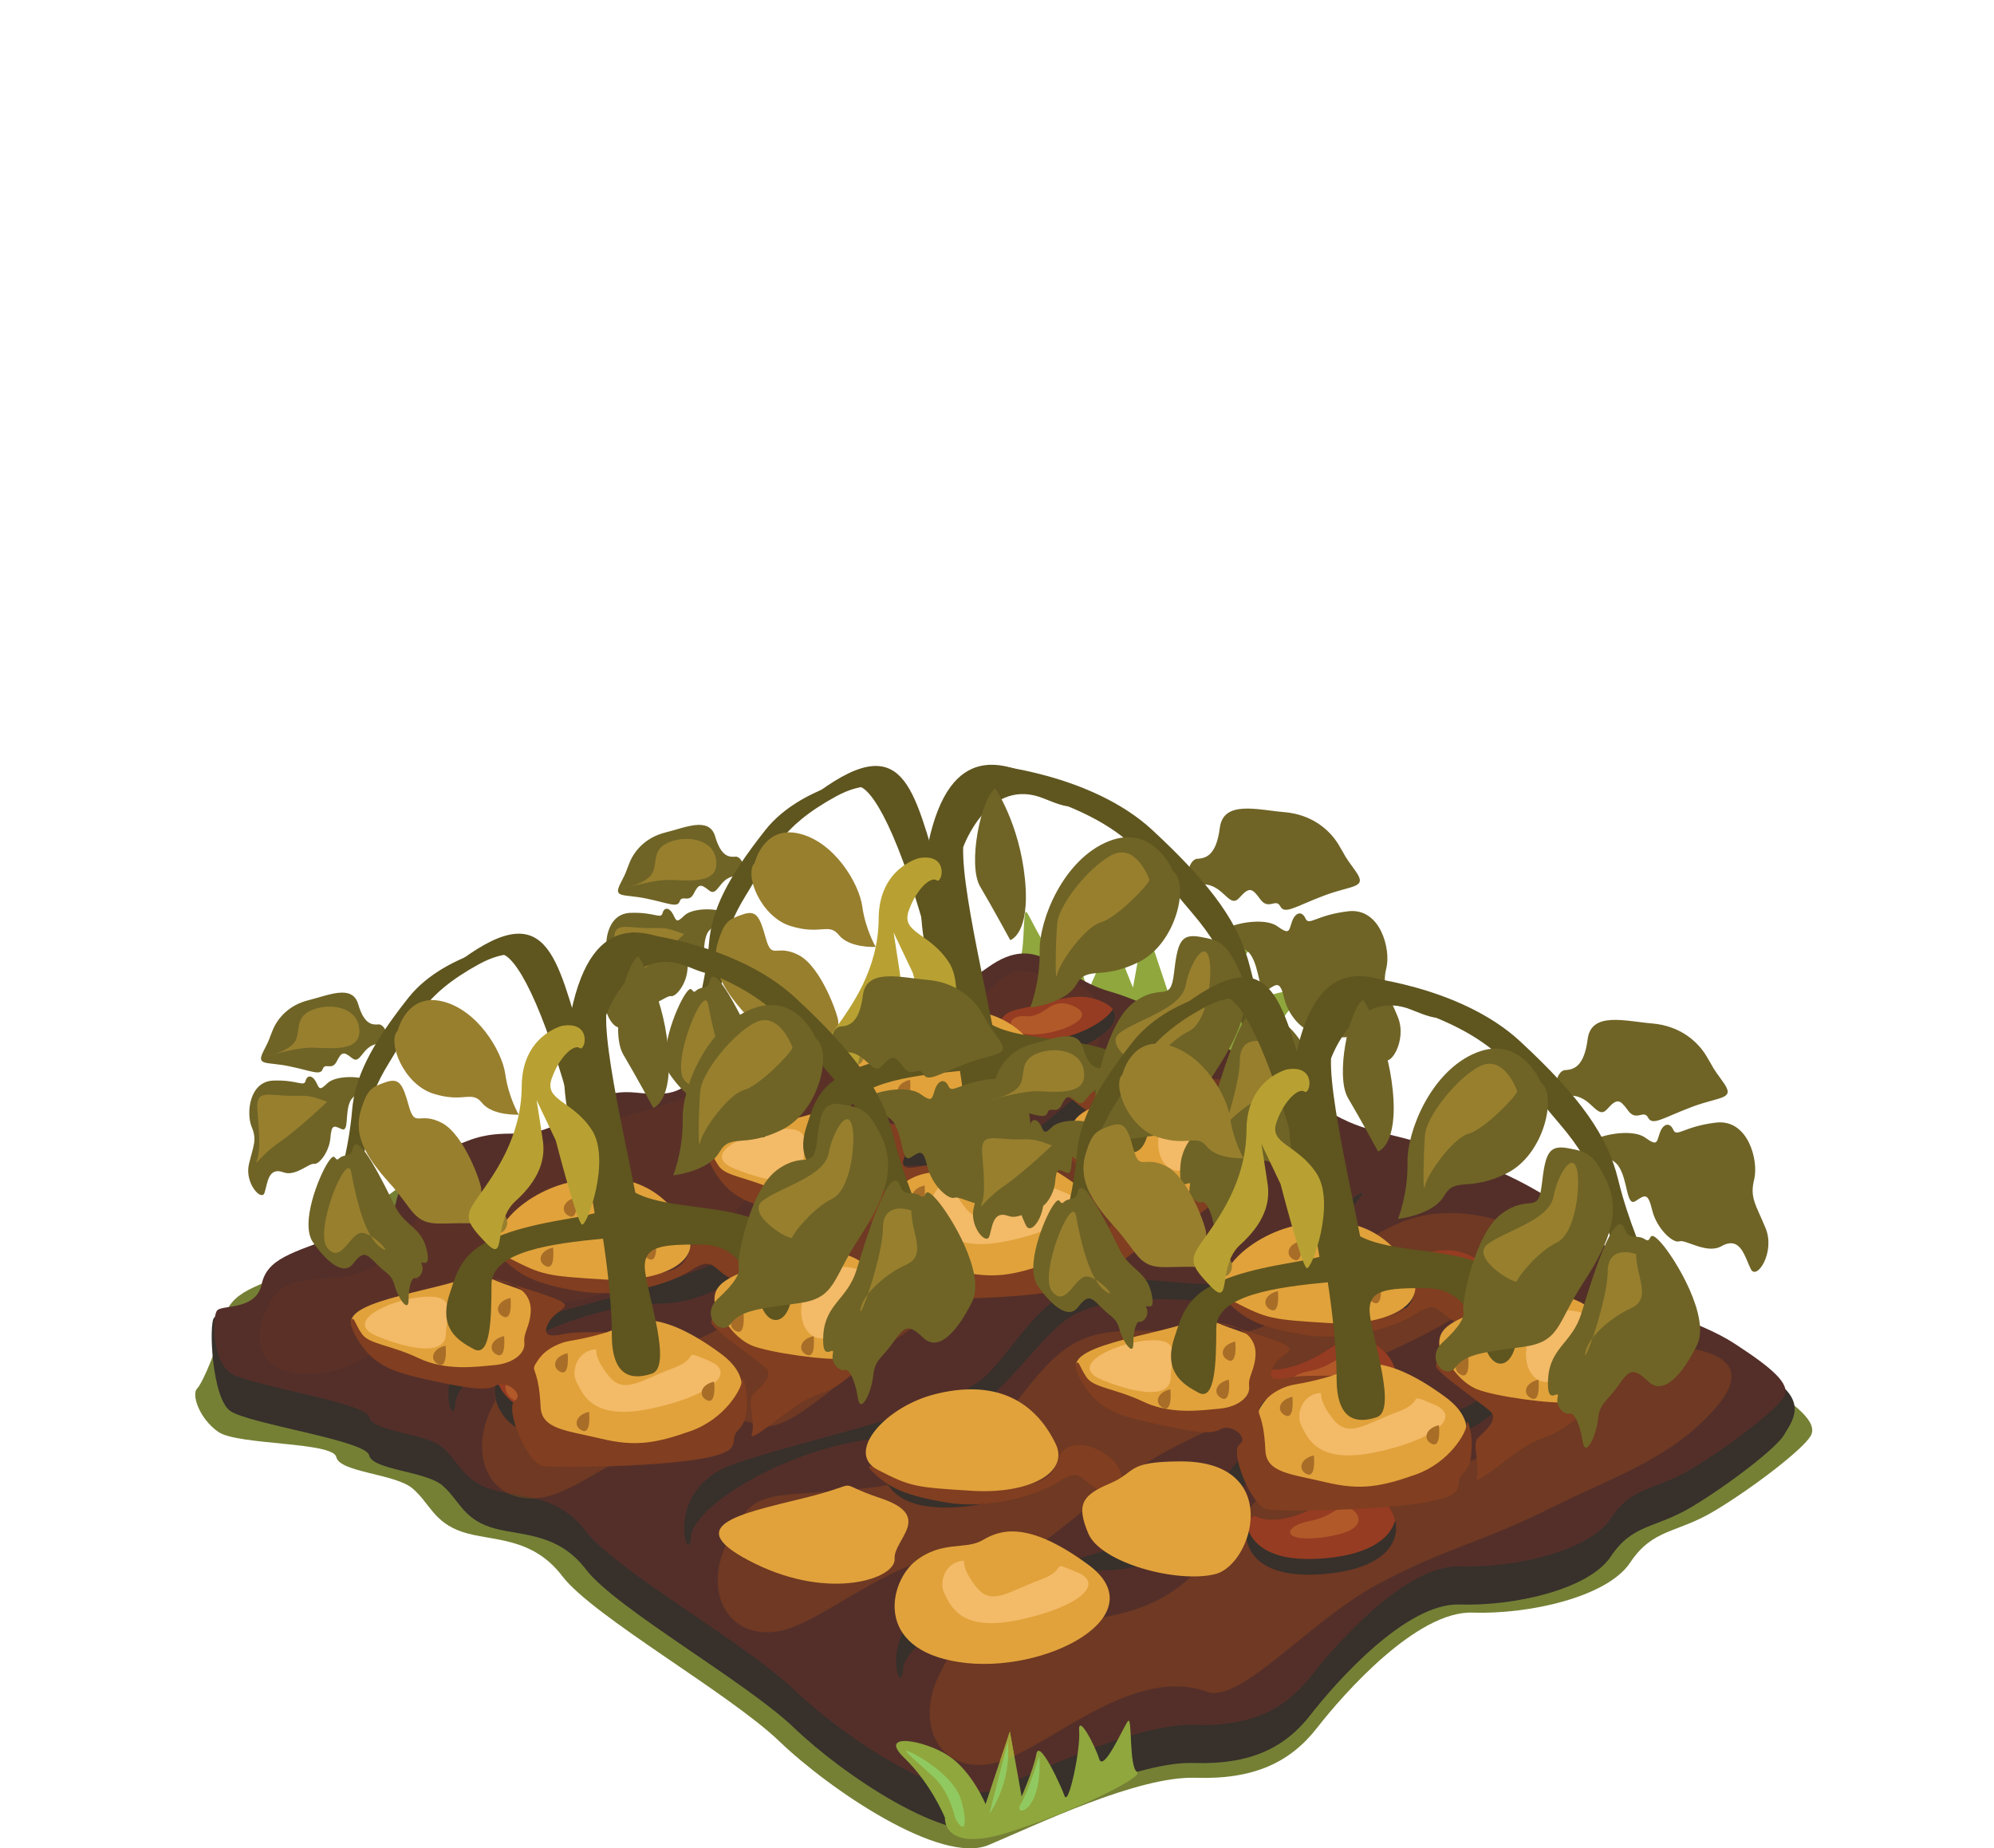 <?xml version="1.0" encoding="UTF-8" standalone="no"?>
<svg xmlns="http://www.w3.org/2000/svg" width="100%" height="100%" viewBox="0 0 356 330" version="1.1" style="clip-rule:evenodd;fill-rule:evenodd;stroke-linejoin:round;stroke-miterlimit:2" id="svg311">
    <g transform="translate(34.853,136.544)" style="clip-rule:evenodd;display:inline;fill-rule:evenodd;stroke-linejoin:round;stroke-miterlimit:2" id="stage_4">
        <path d="m 181.134,51.722 -0.36,-1.079 c 0.243,0.141 0.462,0.275 0.664,0.404 -0.199,0.417 -0.304,0.675 -0.304,0.675 z m -6.44,-1.384 c 0,0 -0.564,-1.283 -1.185,-2.904 0.567,0.203 1.1,0.401 1.601,0.596 z m -7.681,-0.047 c -0.411,1.146 -1.379,-2.199 -2.014,-5.73 1.324,0.479 2.657,0.941 3.984,1.369 -0.889,1.743 -1.695,3.594 -1.97,4.361 z m -6.152,-6.676 c -0.362,1.156 -1.301,0.059 -2.289,-1.569 0.807,0.342 1.633,0.68 2.479,1.018 -0.073,0.193 -0.139,0.381 -0.19,0.551 z m 26.838,-0.504 c -1.632,1.094 -2.984,2.644 -4.033,4.128 0.523,-4.792 1.767,-11.507 4.738,-14.37 4.857,-4.691 -3.785,-3.132 -7.97,-0.323 -4.183,2.807 -6.567,8.61 -6.567,8.61 l -4.338,-13.026 -2.1,11.644 c 0,0 -2.136,-4.837 -2.642,-7.601 -0.506,-2.763 -4.364,5.671 -5.041,7.552 -0.673,1.882 -2.846,-8.305 -2.589,-11.597 0.26,-3.295 -2.774,2.393 -3.562,4.921 -0.789,2.529 -4.327,-5.678 -5.143,-6.716 -0.816,-1.035 -0.142,8.212 -1.631,9.058 -0.839,0.476 2.862,2.681 8.341,5.17 -0.116,2.329 -0.315,4.961 -1.075,5.396 -1.488,0.845 11.409,7.177 23.122,10.845 11.708,3.671 13.351,6.325 13.351,6.325 0,0 0.248,-15.005 5.106,-19.695 4.861,-4.69 -3.781,-3.13 -7.967,-0.321 z" style="fill:#8fa73d;fill-rule:nonzero" id="path2-8"/>
        <path d="M 279.153,109.882 C 272.298,105.424 263.725,104.396 259.61,97.883 255.496,91.367 248.98,83.48 233.206,76.965 217.436,70.45 212.978,71.481 206.12,68.049 199.26,64.621 177.316,48.503 162.916,44.39 c -9.614,-2.745 -13.031,-11.313 -22.631,-4.457 -9.6,6.858 -20.229,12.346 -30.518,10.974 -10.284,-1.372 -17.83,2.056 -21.943,7.199 -4.117,5.144 -6.173,5.829 -12.687,5.144 -6.514,-0.686 -7.886,1.713 -14.401,5.486 -6.517,3.773 -9.944,0.685 -17.147,3.429 -7.199,2.742 -12.001,5.486 -13.367,11.315 -1.377,5.829 -1.033,2.744 -10.292,6.172 -9.255,3.429 -13.715,4.458 -14.745,9.259 -1.025,4.799 -3.822,11.433 -4.853,12.462 -1.027,1.03 0.357,5.333 3.785,7.732 3.43,2.4 20.497,1.75 21.07,4.493 0.575,2.744 10.518,2.968 13.604,5.6 3.086,2.629 3.771,6.058 8.915,7.771 5.144,1.716 12.341,0.689 17.829,7.889 5.487,7.198 29.831,20.917 38.746,29.487 8.917,8.572 28.804,22.116 37.375,18.515 8.572,-3.599 26.589,-12.343 36.956,-12 10.364,0.343 16.878,-2.741 21.677,-8.915 4.802,-6.17 17.833,-20.915 27.773,-20.573 9.945,0.345 24.004,-2.745 28.119,-8.917 4.115,-6.17 8.229,-5.141 15.086,-9.256 6.859,-4.115 15.774,-10.973 17.147,-13.374 1.367,-2.399 -2.403,-5.486 -9.261,-9.943 z" style="fill:#758035;fill-rule:nonzero" id="path4-6"/>
        <path d="m 281.52,109.563 c -6.581,-4.279 -21.554,-4.723 -25.504,-10.976 -3.948,-6.252 -10.198,-13.82 -25.335,-20.072 -15.139,-6.252 -19.418,-5.266 -25.998,-8.557 -6.579,-3.291 -27.642,-18.756 -41.464,-22.706 -9.221,-2.635 -12.503,-10.858 -21.718,-4.276 -9.213,6.581 -19.413,11.846 -29.286,10.529 -9.87,-1.316 -17.111,1.975 -21.059,6.911 -3.95,4.936 -5.925,5.596 -12.175,4.936 -6.254,-0.658 -7.569,1.646 -13.82,5.264 -6.253,3.621 -9.546,0.66 -16.455,3.292 -6.911,2.632 -11.517,5.264 -12.833,10.859 -1.317,5.594 -0.988,2.633 -9.872,5.924 -8.884,3.291 -13.163,4.276 -14.15,8.883 -0.59,2.754 -3.149,1.552 -5.323,0.35 -1.463,-0.809 -2.752,-1.618 -3.149,-1.221 -0.987,0.987 -0.414,14.363 2.878,16.666 3.29,2.306 24.24,5.266 24.79,7.898 0.548,2.634 10.091,2.848 13.051,5.374 2.962,2.524 3.621,5.813 8.556,7.46 4.937,1.646 11.848,0.657 17.114,7.567 5.263,6.91 28.628,20.076 37.182,28.301 8.557,8.227 27.643,21.225 35.87,17.769 8.225,-3.454 25.517,-11.846 35.463,-11.517 9.947,0.33 16.199,-2.633 20.805,-8.555 4.607,-5.922 17.112,-20.073 26.654,-19.744 9.546,0.328 23.036,-2.633 26.984,-8.556 3.951,-5.922 7.899,-4.937 14.479,-8.885 6.582,-3.948 15.137,-10.529 16.453,-12.833 1.316,-2.303 4.445,-5.808 -2.138,-10.085 z" style="fill:#37302b;fill-rule:nonzero" id="path6-5"/>
        <path d="m 274.774,103.31 c -6.582,-4.277 -14.808,-5.265 -18.758,-11.518 -3.948,-6.253 -10.198,-13.82 -25.335,-20.072 -15.139,-6.252 -19.418,-5.266 -25.998,-8.557 -6.579,-3.289 -27.642,-18.756 -41.464,-22.706 -9.221,-2.634 -12.503,-10.855 -21.718,-4.276 -9.213,6.582 -19.413,11.847 -29.286,10.528 -9.87,-1.315 -17.111,1.976 -21.059,6.911 -3.95,4.937 -5.925,5.595 -12.175,4.937 -6.254,-0.657 -7.569,1.646 -13.82,5.265 -6.253,3.62 -9.546,0.66 -16.455,3.292 -6.911,2.632 -11.517,5.264 -12.833,10.858 -1.317,5.594 -0.988,2.634 -9.872,5.922 -8.884,3.292 -13.163,4.279 -14.15,8.886 -0.987,4.606 -6.912,3.619 -7.899,4.606 -0.987,0.988 -0.987,8.885 2.305,11.189 3.29,2.304 24.24,5.265 24.79,7.897 0.548,2.633 10.091,2.848 13.051,5.373 2.962,2.525 3.621,5.817 8.556,7.46 4.937,1.648 11.848,0.658 17.114,7.57 5.263,6.91 28.628,20.073 37.182,28.3 8.557,8.226 27.643,21.224 35.87,17.77 8.225,-3.457 25.517,-11.847 35.463,-11.52 9.947,0.331 16.199,-2.631 20.805,-8.554 4.607,-5.923 17.112,-20.074 26.654,-19.744 9.546,0.328 23.036,-2.633 26.984,-8.556 3.951,-5.922 7.899,-4.935 14.479,-8.884 6.582,-3.949 15.137,-10.53 16.453,-12.834 1.316,-2.303 -2.305,-5.266 -8.884,-9.543 z" style="fill:#542f29;fill-rule:nonzero" id="path8-9"/>
        <path d="m 168.155,179.807 c -1.49,-0.845 -0.813,-10.095 -1.634,-9.058 -0.814,1.038 -4.353,9.247 -5.142,6.717 -0.789,-2.529 -3.821,-8.218 -3.563,-4.925 0.261,3.295 -1.915,13.482 -2.588,11.601 -0.675,-1.883 -4.533,-10.316 -5.044,-7.553 -0.501,2.764 -2.639,7.601 -2.639,7.601 l -2.099,-11.644 -4.339,13.027 c 0,0 -2.383,-5.804 -6.566,-8.611 -4.184,-2.808 -12.826,-4.368 -7.969,0.321 4.858,4.692 7.28,10.711 7.28,10.711 0,0 -0.531,6.329 11.179,2.661 11.713,-3.67 24.614,-10.003 23.124,-10.848 z" style="fill:#8fa73d;fill-rule:nonzero" id="path10-2"/>
        <path d="m 139.87,178.578 c -7.472,0 -11.237,-7.787 -6.924,-16.366 4.8,-9.543 6.254,-7.567 23.364,-9.215 17.113,-1.644 21.389,-6.908 29.617,-17.439 6.709,-8.586 10.572,-10.828 19.975,-10.828 2.129,0 4.543,0.115 7.337,0.298 2.847,0.185 5.182,0.301 7.164,0.301 8.557,0 10.549,-2.158 18.833,-10.172 8.237,-7.971 14.969,-11.437 22.627,-11.437 1.828,0 3.708,0.198 5.673,0.578 10.198,1.973 6.606,7.526 3.617,10.859 -7.996,8.921 -17.768,11.845 -29.616,17.77 -11.846,5.923 -18.426,6.909 -30.601,13.49 -11.354,6.137 -22.685,19.302 -28.987,19.301 -0.455,0 -0.885,-0.069 -1.286,-0.214 -1.841,-0.666 -3.712,-0.957 -5.595,-0.957 -10.324,0 -20.993,8.752 -28.831,12.388 l -0.791,-4.389 -1.806,5.423 c -0.381,0.121 -0.752,0.223 -1.115,0.304 -0.928,0.207 -1.815,0.305 -2.655,0.305 z m 58.747,-33.976 h 0.165 c 0.331,0 0.671,-0.006 1.021,-0.018 0.163,-0.006 0.329,-0.013 0.497,-0.021 0.019,-10e-4 0.039,-0.002 0.059,-0.003 0.007,-0.001 0.013,-0.001 0.019,-0.001 0.016,-0.001 0.03,-0.002 0.046,-0.003 0.005,0 0.01,0 0.016,-0.001 0.019,-0.001 0.038,-0.002 0.057,-0.003 0.007,0 0.012,0 0.018,-0.001 0.014,0 0.028,-10e-4 0.041,-0.002 0.008,0 0.015,-0.001 0.022,-0.001 0.019,-0.001 0.036,-0.002 0.055,-0.003 0.006,-10e-4 0.013,-10e-4 0.018,-0.002 0.014,0 0.028,-0.001 0.042,-0.002 0.008,0 0.015,-0.001 0.023,-0.001 0.014,-0.001 0.029,-0.002 0.044,-0.003 0.008,-0.001 0.016,-0.001 0.024,-0.002 0.015,0 0.028,-0.001 0.042,-0.002 0.009,-10e-4 0.018,-10e-4 0.027,-0.002 0.01,-0.001 0.024,-0.001 0.034,-0.002 0.009,-0.001 0.016,-0.001 0.025,-0.002 0.016,-10e-4 0.034,-0.002 0.051,-0.003 0.008,-0.001 0.017,-0.001 0.025,-0.002 0.012,-0.001 0.022,-0.001 0.033,-0.002 0.008,0 0.017,-0.001 0.025,-0.002 0.013,-0.001 0.025,-0.001 0.038,-0.002 0.015,-0.001 0.029,-0.002 0.045,-0.003 0.007,-0.001 0.015,-0.001 0.022,-0.002 0.012,-0.001 0.023,-0.002 0.034,-0.002 0.005,-10e-4 0.012,-10e-4 0.017,-0.002 0.025,-0.002 0.051,-0.003 0.076,-0.005 0.001,0 0.003,-0.001 0.004,-0.001 0.014,-0.001 0.027,-0.002 0.04,-0.003 h 0.012 c 0.042,-0.004 0.083,-0.007 0.125,-0.01 0.003,0 0.006,-0.001 0.008,-0.001 6.068,-0.482 9.677,-2.222 11.484,-4.371 0.001,-0.002 0.003,-0.005 0.005,-0.006 0.003,-0.004 0.006,-0.008 0.009,-0.012 0.005,-0.006 0.011,-0.012 0.016,-0.018 0.001,-0.001 0.002,-0.003 0.002,-0.004 2.656,-3.201 1.334,-7.296 -1.824,-9.497 -1.718,-1.198 -2.93,-1.687 -4.013,-1.687 -1.857,0 -3.339,1.433 -6.35,3.187 -3.203,1.863 -6.257,2.698 -8.567,2.698 -1.131,0 -2.084,-0.201 -2.788,-0.579 -0.095,-0.051 -0.193,-0.076 -0.292,-0.076 -1.015,0 -2.079,2.62 -1.153,5.24 0.387,1.096 1.123,2.192 2.356,3.096 0.001,0.001 0.001,0.001 0.002,0.002 0.007,0.005 0.014,0.01 0.021,0.015 0.002,0.001 0.004,0.003 0.006,0.004 0.007,0.005 0.013,0.01 0.02,0.015 0.004,0.003 0.008,0.006 0.012,0.008 0.003,0.003 0.006,0.005 0.009,0.007 1.669,1.196 4.229,2.045 8.033,2.091 h 0.008 c 0.036,0.001 0.073,0.001 0.11,0.001 h 0.01 c 0.012,0 0.023,0.001 0.034,0.001 z" style="fill:#6f3923;fill-rule:nonzero" id="path12-1"/>
        <path d="m 143.64,177.969 1.806,-5.423 0.791,4.389 c -0.905,0.42 -1.772,0.772 -2.597,1.034 z" style="fill:#a1a438;fill-rule:nonzero" id="path14-1"/>
        <path d="m 231.338,111.746 c -8.885,7.451 -16.452,3.74 -28.626,3.74 -12.178,0 -16.458,9.542 -23.036,16.674 -6.584,7.128 -33.568,11.955 -46.07,16.56 -12.505,4.608 -7.57,18.76 -7.241,12.835 0.329,-5.924 19.743,-17.44 36.527,-17.77 16.784,-0.33 24.021,-17.77 31.919,-21.94 7.901,-4.168 21.059,-2.41 28.63,-2.08 7.569,0.328 22.044,-18.429 22.044,-18.429 3.341,-4.046 -5.261,2.962 -14.147,10.41 z" style="fill:#37302b;fill-rule:nonzero" id="path16-4"/>
        <path d="m 102.029,154.876 c -7.473,0 -11.236,-7.788 -6.925,-16.366 4.8,-9.544 6.254,-7.57 23.364,-9.214 1.906,-0.183 3.653,-0.411 5.264,-0.687 0.187,0.298 0.406,0.59 0.659,0.872 10e-4,0.001 10e-4,0.002 0.002,0.003 0.006,0.006 0.012,0.013 0.018,0.019 v 0.001 c 0.005,0.006 0.01,0.011 0.016,0.017 0.002,0.002 0.004,0.005 0.006,0.007 0.004,0.004 0.007,0.007 0.01,0.011 0.005,0.005 0.01,0.01 0.014,0.015 0.002,0.002 0.004,0.004 0.006,0.007 0.004,0.004 0.007,0.007 0.011,0.012 10e-4,0.001 0.003,0.002 0.004,0.003 0.554,0.595 1.266,1.144 2.167,1.607 0.002,0.001 0.003,0.001 0.004,0.002 0.019,0.01 0.038,0.019 0.056,0.029 0.004,0.002 0.008,0.003 0.011,0.005 0.005,0.003 0.01,0.005 0.015,0.008 0.006,0.003 0.012,0.006 0.019,0.009 0.004,0.002 0.01,0.005 0.015,0.008 0.006,0.003 0.012,0.006 0.018,0.009 0.004,0.001 0.007,0.003 0.01,0.005 0.01,0.004 0.018,0.008 0.027,0.013 0.002,0.001 0.003,0.001 0.004,0.002 0.009,0.004 0.017,0.008 0.026,0.012 0.002,0.001 0.004,0.002 0.006,0.003 0.021,0.01 0.042,0.02 0.062,0.03 h 10e-4 c 1.67,0.793 3.948,1.302 7.007,1.302 0.486,0 0.99,-0.013 1.515,-0.04 0.021,-0.001 0.041,-0.002 0.062,-0.003 h 0.014 c 0.018,-0.001 0.035,-0.002 0.052,-0.003 0.004,0 0.007,-0.001 0.011,-0.001 0.02,-0.001 0.042,-0.002 0.062,-0.003 0.003,0 0.006,-0.001 0.009,-0.001 0.018,-10e-4 0.036,-0.002 0.054,-0.003 h 0.011 c 0.021,-0.002 0.043,-0.003 0.063,-0.004 h 0.001 c 0.021,-0.001 0.042,-0.003 0.063,-0.004 h 0.007 c 0.043,-0.003 0.085,-0.005 0.127,-0.008 0.002,0 0.004,0 0.006,-0.001 15.745,-1.004 15.685,-10.213 10.318,-13.956 -0.977,-0.68 -1.79,-1.131 -2.509,-1.394 1.366,-1.606 2.761,-3.384 4.292,-5.343 6.707,-8.585 10.57,-10.827 19.972,-10.827 2.13,0 4.545,0.115 7.341,0.298 2.848,0.185 5.182,0.301 7.164,0.301 8.558,0 10.55,-2.158 18.832,-10.174 8.235,-7.97 14.97,-11.436 22.626,-11.436 1.827,0 3.707,0.197 5.672,0.578 10.203,1.973 6.61,7.523 3.62,10.858 -5.905,6.588 -12.778,9.906 -20.74,13.577 -0.414,-0.458 -0.887,-0.875 -1.412,-1.241 -1.718,-1.198 -2.93,-1.686 -4.014,-1.686 -1.857,0 -3.338,1.434 -6.349,3.185 -3.203,1.865 -6.256,2.7 -8.565,2.7 -1.132,0 -2.085,-0.201 -2.79,-0.579 -0.095,-0.052 -0.193,-0.076 -0.291,-0.076 -1.016,0 -2.08,2.62 -1.154,5.24 0.152,0.431 0.359,0.863 0.629,1.283 l 0.012,0.02 c 0.004,0.005 0.007,0.011 0.011,0.016 0.001,0.002 0.002,0.003 0.002,0.004 0.302,0.463 0.682,0.911 1.15,1.328 -5.08,1.972 -10.06,3.898 -16.708,7.491 -11.355,6.137 -22.685,19.3 -28.986,19.298 -0.455,0 -0.885,-0.069 -1.286,-0.214 -1.841,-0.666 -3.71,-0.957 -5.593,-0.957 -12.066,0 -24.606,11.955 -32.544,13.728 -0.927,0.206 -1.814,0.305 -2.654,0.305 z M 215.54,96.936 c 0.472,0.081 0.979,0.12 1.508,0.12 7.222,0 18.822,-7.162 8.86,-10.089 -0.77,-0.226 -1.581,-0.322 -2.429,-0.322 -3.254,0 -7.051,1.412 -11.23,2.272 -4.412,0.909 -3.968,5.095 0.364,7.125 0.005,0.002 0.01,0.005 0.015,0.007 0.003,10e-4 0.005,0.002 0.007,0.003 0.829,0.386 1.799,0.693 2.905,0.884 z" style="fill:#6f3923;fill-rule:nonzero" id="path18-2"/>
        <path d="m 193.497,88.044 c -8.886,7.451 -16.456,3.739 -28.631,3.739 -12.175,0 -16.452,9.544 -23.033,16.671 -6.583,7.132 -33.566,11.957 -46.069,16.564 -12.506,4.608 -7.569,18.757 -7.24,12.833 0.327,-5.92 19.743,-17.44 36.528,-17.769 16.781,-0.33 24.018,-17.768 31.917,-21.939 7.897,-4.169 21.06,-2.412 28.628,-2.083 7.57,0.33 22.048,-18.429 22.048,-18.429 3.336,-4.045 -5.264,2.965 -14.148,10.413 z" style="fill:#37302b;fill-rule:nonzero" id="path20-4"/>
        <path d="m 59.941,130.994 c -1.539,0 -2.921,-0.331 -4.107,-0.931 1.506,0.274 3.103,0.509 4.72,0.913 -0.207,0.012 -0.411,0.018 -0.613,0.018 z" style="fill:#5b3f25;fill-rule:nonzero" id="path22-7"/>
        <path d="m 60.554,130.976 c -1.617,-0.404 -3.214,-0.639 -4.72,-0.913 -4.572,-2.312 -6.238,-8.624 -2.815,-15.434 0.221,-0.44 0.435,-0.855 0.644,-1.247 0.646,2.532 2.718,5.056 6.031,5.981 l 10e-4,0.001 c 0.018,0.005 0.035,0.009 0.053,0.014 0.002,0.001 0.004,0.001 0.006,0.002 0.007,0.002 0.014,0.004 0.021,0.006 0.005,0.001 0.011,0.003 0.017,0.004 0.005,0.002 0.011,0.003 0.016,0.005 0.012,0.003 0.023,0.006 0.035,0.009 0.471,0.123 0.977,0.182 1.506,0.182 6.509,0.001 16.582,-8.839 11.201,-13.836 1.182,-0.094 2.457,-0.202 3.833,-0.335 17.112,-1.644 21.391,-6.911 29.617,-17.441 6.707,-8.586 10.569,-10.828 19.974,-10.828 2.13,0 4.545,0.115 7.34,0.298 2.847,0.185 5.182,0.301 7.164,0.301 8.556,0 10.547,-2.158 18.831,-10.173 8.235,-7.971 14.969,-11.437 22.629,-11.437 1.826,0 3.706,0.197 5.67,0.577 10.202,1.976 6.608,7.528 3.619,10.86 -7.999,8.921 -17.77,11.846 -29.614,17.77 -11.85,5.923 -18.428,6.909 -30.605,13.49 -11.353,6.139 -22.683,19.301 -28.985,19.3 -0.456,0 -0.886,-0.069 -1.288,-0.215 -1.84,-0.665 -3.709,-0.956 -5.591,-0.956 -12.066,0 -24.607,11.956 -32.546,13.727 -0.706,0.157 -1.388,0.252 -2.044,0.288 z" style="fill:#6f3923;fill-rule:nonzero" id="path24-0"/>
        <path d="m 151.41,64.163 c -8.885,7.45 -16.452,3.738 -28.629,3.738 -12.174,0 -16.451,9.543 -23.036,16.673 -6.578,7.132 -33.564,11.956 -46.066,16.564 -12.505,4.606 -7.571,18.756 -7.239,12.833 0.327,-5.924 19.741,-17.441 36.525,-17.771 16.78,-0.33 24.024,-17.769 31.921,-21.938 7.895,-4.17 21.059,-2.412 28.628,-2.084 7.566,0.331 22.047,-18.426 22.047,-18.426 3.337,-4.047 -5.266,2.96 -14.151,10.411 z" style="fill:#37302b;fill-rule:nonzero" id="path26-43"/>
        <path d="m 20.099,108.8 c -6.847,0 -11.078,-4.269 -7.074,-12.235 4.799,-9.543 16.044,1.014 25.187,-13.544 3.241,-5.163 5.549,-6.119 7.691,-6.119 0.631,0 1.247,0.083 1.869,0.166 0.621,0.083 1.248,0.166 1.9,0.166 1.962,-10e-4 4.149,-0.753 7.096,-4.525 8.227,-10.529 27.841,-8.887 38.37,-17.658 11.659,-9.709 31.722,-0.278 41.922,-10.15 6.462,-6.253 7.708,-8.083 10.346,-8.083 1.527,0 3.519,0.613 7.258,1.336 2.719,0.526 4.713,1.85 5.902,3.637 -0.049,-0.015 -0.1,-0.03 -0.15,-0.044 -0.772,-0.227 -1.584,-0.323 -2.432,-0.323 -3.254,0 -7.047,1.412 -11.223,2.274 -5.25,1.078 -3.63,6.79 3.227,8.006 0.002,10e-4 0.003,10e-4 0.005,10e-4 0.008,0.002 0.016,0.003 0.024,0.004 0.011,0.002 0.022,0.004 0.033,0.006 0.472,0.082 0.979,0.12 1.509,0.12 3.231,0 7.338,-1.433 9.999,-3.279 -1.001,4.089 -4.591,8.519 -11.171,11.647 -2.827,1.343 -5.207,1.768 -7.393,1.768 -1.879,0 -3.616,-0.314 -5.367,-0.629 -1.752,-0.314 -3.52,-0.629 -5.463,-0.629 -2.503,0 -5.298,0.522 -8.726,2.236 -11.843,5.921 -17.688,4.987 -26.358,16.009 -7.597,9.66 -24.223,16.925 -32.021,16.925 -0.984,0 -1.829,-0.116 -2.496,-0.357 -1.841,-0.667 -3.711,-0.957 -5.594,-0.957 -12.067,0 -24.604,11.955 -32.544,13.725 -1.516,0.339 -2.972,0.506 -4.326,0.506 z" style="fill:#5b3127;fill-rule:nonzero" id="path28-31"/>
        <path d="m 70.209,104.267 c -3.733,-1.665 -8.391,1.315 -13.656,2.96 -5.264,1.647 -3.623,10.366 3.29,12.177 6.91,1.81 21.061,-10.367 10.366,-15.137 z" style="fill:#963c22;fill-rule:nonzero" id="path30-69"/>
        <path d="m 59.843,115.326 c -3.196,-0.838 -5.252,-3.158 -6.031,-5.569 -1.279,3.242 0.944,8.314 6.031,9.647 5.765,1.506 16.553,-6.709 13.771,-12.249 -1.901,4.716 -9.329,9.333 -13.771,8.171 z" style="fill:#37302b;fill-rule:nonzero" id="path32-25"/>
        <path d="m 59.317,113.989 c -0.154,0 -0.304,-0.006 -0.451,-0.016 -4.392,-0.314 -4.375,-4.968 -1.286,-4.968 0.144,0 0.294,0.01 0.451,0.032 0.142,0.019 0.28,0.028 0.414,0.028 1.315,0 2.238,-0.884 3.13,-1.767 0.893,-0.883 1.756,-1.767 2.953,-1.767 0.507,0 1.075,0.16 1.731,0.546 5.415,3.184 -2.275,7.912 -6.942,7.912 z" style="fill:#b15929;fill-rule:nonzero" id="path34-1"/>
        <path d="m 225.908,86.967 c -3.73,-1.095 -8.393,0.866 -13.659,1.95 -5.262,1.084 -3.617,6.828 3.291,8.019 6.913,1.193 21.061,-6.827 10.368,-9.969 z" style="fill:#963c22;fill-rule:nonzero" id="path36-0"/>
        <path d="m 215.54,94.251 c -3.198,-0.552 -5.252,-2.079 -6.03,-3.668 -1.276,2.135 0.945,5.477 6.03,6.353 5.766,0.995 16.555,-4.419 13.771,-8.066 -1.897,3.106 -9.328,6.147 -13.771,5.381 z" style="fill:#37302b;fill-rule:nonzero" id="path38-31"/>
        <path d="m 215.019,93.369 c -0.155,0 -0.307,-0.003 -0.454,-0.01 -4.394,-0.206 -4.377,-3.271 -1.285,-3.271 0.144,0 0.295,0.007 0.452,0.021 0.143,0.012 0.281,0.018 0.415,0.018 1.313,0 2.235,-0.582 3.128,-1.164 0.893,-0.582 1.756,-1.163 2.953,-1.163 0.508,0 1.076,0.104 1.732,0.358 5.414,2.099 -2.274,5.211 -6.941,5.211 z" style="fill:#b15929;fill-rule:nonzero" id="path40-1"/>
        <path d="m 160.416,41.747 c -3.735,-1.096 -8.392,0.865 -13.655,1.951 -5.266,1.082 -3.62,6.825 3.289,8.017 6.912,1.194 21.062,-6.826 10.366,-9.968 z" style="fill:#963c22;fill-rule:nonzero" id="path42-1"/>
        <path d="m 150.05,49.029 c -3.199,-0.551 -5.249,-2.077 -6.031,-3.665 -1.276,2.133 0.946,5.472 6.031,6.351 5.766,0.994 16.555,-4.419 13.77,-8.066 -1.899,3.105 -9.328,6.146 -13.77,5.38 z" style="fill:#37302b;fill-rule:nonzero" id="path44-0"/>
        <path d="m 149.528,48.149 c -0.155,0 -0.307,-0.003 -0.455,-0.01 -4.393,-0.205 -4.374,-3.27 -1.284,-3.27 0.144,0 0.295,0.006 0.451,0.02 0.142,0.013 0.279,0.019 0.413,0.019 1.315,0 2.237,-0.583 3.13,-1.165 0.894,-0.582 1.757,-1.164 2.954,-1.164 0.508,0 1.075,0.105 1.731,0.359 5.412,2.098 -2.272,5.212 -6.94,5.211 z" style="fill:#b15929;fill-rule:nonzero" id="path46-2"/>
        <path d="m 211.159,130.579 c -4.661,-3.251 -5.595,-1.277 -10.363,1.5 -4.773,2.776 -9.214,3.269 -11.355,2.119 -1.082,-0.583 -2.461,2.29 -1.445,5.164 0.991,2.803 4.26,5.607 12.304,5.201 16.288,-0.822 16.288,-10.2 10.859,-13.984 z" style="fill:#963c22;fill-rule:nonzero" id="path48-84"/>
        <path d="m 200.3,141.766 c -8.666,0.438 -11.79,-2.851 -12.495,-5.852 -0.776,3.137 0.884,9.235 12.495,8.649 11.626,-0.587 14.949,-5.53 13.932,-9.689 -0.844,3.323 -4.861,6.435 -13.932,6.892 z" style="fill:#37302b;fill-rule:nonzero" id="path50-7"/>
        <path d="m 198.624,138.136 c -4.594,0 -3.877,-2.297 0.36,-3.117 3.716,-0.718 4.986,-2.572 6.356,-2.572 0.511,0 1.035,0.257 1.705,0.927 0,0 3.291,3.127 -4.936,4.444 -1.392,0.222 -2.549,0.318 -3.485,0.318 z" style="fill:#b15929;fill-rule:nonzero" id="path52-8"/>
        <path d="m 146.301,118.593 c -4.665,-3.249 -5.594,-1.275 -10.366,1.5 -4.774,2.777 -9.215,3.273 -11.354,2.121 -1.083,-0.583 -2.461,2.291 -1.444,5.165 0.991,2.803 4.261,5.607 12.304,5.201 16.288,-0.825 16.288,-10.202 10.86,-13.987 z" style="fill:#963c22;fill-rule:nonzero" id="path54-8"/>
        <path d="m 135.441,129.781 c -8.668,0.439 -11.791,-2.849 -12.495,-5.85 -0.778,3.137 0.884,9.233 12.495,8.649 11.622,-0.589 14.949,-5.531 13.929,-9.69 -0.845,3.322 -4.857,6.435 -13.929,6.891 z" style="fill:#37302b;fill-rule:nonzero" id="path56-02"/>
        <path d="m 133.761,126.151 c -4.589,-10e-4 -3.871,-2.295 0.361,-3.114 3.716,-0.72 4.988,-2.575 6.359,-2.575 0.51,0 1.035,0.258 1.705,0.928 0,0 3.29,3.128 -4.934,4.441 -1.396,0.224 -2.554,0.32 -3.491,0.32 z" style="fill:#b15929;fill-rule:nonzero" id="path58-7"/>
        <path d="m 211.159,103.79 c -4.663,-3.251 -5.595,-1.274 -10.363,1.499 -4.773,2.779 -9.214,3.271 -11.355,2.121 -1.082,-0.584 -2.46,2.29 -1.445,5.164 0.99,2.803 4.259,5.607 12.304,5.201 16.288,-0.822 16.288,-10.201 10.859,-13.985 z" style="fill:#963c22;fill-rule:nonzero" id="path60-2"/>
        <path d="m 200.3,114.978 c -8.666,0.438 -11.79,-2.85 -12.495,-5.851 -0.776,3.136 0.882,9.234 12.495,8.648 11.626,-0.588 14.949,-5.53 13.927,-9.69 -0.84,3.324 -4.856,6.434 -13.927,6.893 z" style="fill:#37302b;fill-rule:nonzero" id="path62-6"/>
        <path d="m 198.621,111.348 c -4.591,0 -3.873,-2.296 0.363,-3.116 3.716,-0.719 4.986,-2.573 6.356,-2.573 0.511,0 1.035,0.257 1.705,0.927 0,0 3.291,3.128 -4.936,4.443 -1.394,0.223 -2.551,0.319 -3.488,0.319 z" style="fill:#b15929;fill-rule:nonzero" id="path64-1"/>
        <path d="m 127.188,176.09 c -1.206,-0.384 2.197,2.302 4.882,4.88 2.686,2.576 3.619,7.131 3.619,7.131 1.537,2.851 2.36,1.535 1.098,-3.127 -1.262,-4.662 -8.39,-8.502 -9.599,-8.884 z" style="fill:#91c961;fill-rule:nonzero" id="path66-4"/>
        <path d="m 141.777,187.332 c 0,0 4.061,-5.539 3.292,-12.888 z" style="fill:#91c961;fill-rule:nonzero" id="path68-6"/>
        <path d="m 147.372,185.577 c -1.43,2.357 3.947,1.755 3.344,-8.667 0,0 -1.916,6.307 -3.344,8.667 z" style="fill:#91c961;fill-rule:nonzero" id="path70-4"/>
        <path d="m 151.997,56.658 c -0.939,3.405 -3.301,4.697 -11.946,4.363 -8.644,-0.336 -14.28,-0.374 -16.965,-1.72 -2.686,-1.346 -6.513,-2.979 -3.761,-0.44 2.75,2.541 5.446,3.948 13.044,5.2 7.598,1.253 16.298,-1.406 19.806,-3.7 3.508,-2.295 3.768,-0.925 5.951,0.66 2.183,1.583 6.016,2.926 5.41,-1.544 -0.607,-4.468 -9.897,-8.764 -11.539,-2.819 z" style="fill:#813e20;fill-rule:nonzero" id="path72-0"/>
        <path d="m 157.52,75.145 c -11.084,-8.146 -15.936,-6.112 -18.918,-4.367 -2.982,1.749 -7.172,0 -11.888,3.667 -4.715,3.668 -7.641,15.724 7.706,18.079 15.346,2.353 35.395,-8.342 23.1,-17.379 z" style="fill:#e1a23b;fill-rule:nonzero" id="path74-3"/>
        <path d="m 173.865,56.693 c -9.788,0.06 -7.6,1.863 -12.531,3.96 -4.933,2.094 -6.014,3.716 -3.814,8.93 2.2,5.214 15.822,8.921 22.632,7.242 6.812,-1.68 12.226,-20.25 -6.287,-20.132 z" style="fill:#e1a23b;fill-rule:nonzero" id="path76-51"/>
        <path d="m 120.439,63.271 c -9.287,-3.111 -2.027,-2.89 -13.809,0 -11.781,2.889 -22.213,4.981 -8.66,11.659 13.55,6.679 25.199,2.659 24.963,-0.833 -0.236,-3.491 7.105,-7.615 -2.494,-10.826 z" style="fill:#e1a23b;fill-rule:nonzero" id="path78-60"/>
        <path d="m 130.3,44.652 c -9.111,2.246 -16.25,10.527 -10.372,13.553 5.878,3.019 6.606,3.115 16.824,3.74 10.219,0.627 17.401,-3.249 14.933,-8.383 -2.467,-5.132 -8.194,-12.158 -21.385,-8.91 z" style="fill:#e1a23b;fill-rule:nonzero" id="path80-6"/>
        <path d="m 134.979,74.448 c -3.026,0.349 -4.249,3.837 -3.114,5.933 1.136,2.099 2.796,6.814 13.186,4.632 10.39,-2.184 15.716,-6.376 10.39,-8.559 -5.325,-2.18 -1.048,-0.609 -6.549,1.399 -5.501,2.008 -8.59,4.691 -11.28,1.386 -2.688,-3.307 -2.253,-4.791 -2.253,-4.791 z" style="fill:#f3ba68;fill-rule:nonzero" id="path82-9"/>
        <path d="m 178.493,59.69 c -0.118,0.005 -0.235,-10e-4 -0.351,0 -5.013,0.069 -5.859,3.459 -6.198,7.274 -0.348,3.905 2.622,8.181 8.034,3.38 5.414,-4.803 6.286,-10.916 -1.485,-10.654 z" style="fill:#f3ba68;fill-rule:nonzero" id="path84-6"/>
        <path d="m 103.837,65.106 c -5.57,0.585 -13.798,4.452 -7.598,6.983 6.201,2.532 12.173,3.392 12.245,-0.398 0.073,-3.791 2.269,-7.315 -4.647,-6.585 z" style="fill:#f3ba68;fill-rule:nonzero" id="path86-4"/>
        <path d="m 134.049,85.576 c -2.532,0.572 -2.871,2.643 -1.217,3.355 1.653,0.709 1.217,-3.355 1.217,-3.355 z" style="fill:#a86e28;fill-rule:nonzero" id="path88-3"/>
        <path d="m 156.383,80.18 c -2.532,0.57 -2.871,2.642 -1.218,3.352 1.653,0.712 1.218,-3.352 1.218,-3.352 z" style="fill:#a86e28;fill-rule:nonzero" id="path90-8"/>
        <path d="m 130.222,75.108 c -2.533,0.569 -2.873,2.64 -1.22,3.352 1.653,0.713 1.22,-3.352 1.22,-3.352 z" style="fill:#a86e28;fill-rule:nonzero" id="path92-7"/>
        <path d="m 118.878,72.051 c -2.531,0.57 -2.87,2.642 -1.218,3.353 1.654,0.712 1.218,-3.353 1.218,-3.353 z" style="fill:#a86e28;fill-rule:nonzero" id="path94-2"/>
        <path d="m 108.433,73.769 c -2.532,0.569 -2.872,2.641 -1.217,3.354 1.652,0.711 1.217,-3.354 1.217,-3.354 z" style="fill:#a86e28;fill-rule:nonzero" id="path96-4"/>
        <path d="m 120.02,65.244 c -2.531,0.572 -2.871,2.643 -1.217,3.353 1.654,0.711 1.217,-3.353 1.217,-3.353 z" style="fill:#a86e28;fill-rule:nonzero" id="path98-3"/>
        <path d="m 127.63,56.244 c -2.532,0.574 -2.871,2.644 -1.219,3.353 1.654,0.711 1.219,-3.353 1.219,-3.353 z" style="fill:#a86e28;fill-rule:nonzero" id="path100-6"/>
        <path d="m 131.766,47.292 c -2.533,0.575 -2.873,2.645 -1.219,3.354 1.654,0.711 1.219,-3.354 1.219,-3.354 z" style="fill:#a86e28;fill-rule:nonzero" id="path102-0"/>
        <path d="m 145.998,54.976 c -2.53,0.568 -2.87,2.639 -1.217,3.351 1.653,0.711 1.217,-3.351 1.217,-3.351 z" style="fill:#a86e28;fill-rule:nonzero" id="path104-3"/>
        <path d="m 161.616,67.864 c -2.532,0.571 -2.872,2.641 -1.218,3.352 1.653,0.712 1.218,-3.352 1.218,-3.352 z" style="fill:#a86e28;fill-rule:nonzero" id="path106-41"/>
        <path d="m 174.15,72.051 c -2.531,0.57 -2.871,2.642 -1.216,3.353 1.652,0.712 1.216,-3.353 1.216,-3.353 z" style="fill:#a86e28;fill-rule:nonzero" id="path108-8"/>
        <path d="m 172.562,59.301 c -2.532,0.573 -2.871,2.644 -1.217,3.354 1.654,0.711 1.217,-3.354 1.217,-3.354 z" style="fill:#a86e28;fill-rule:nonzero" id="path110-5"/>
        <path d="m 186.107,66.636 c -2.53,0.573 -2.871,2.644 -1.216,3.354 1.653,0.711 1.216,-3.354 1.216,-3.354 z" style="fill:#a86e28;fill-rule:nonzero" id="path112-5"/>
        <path d="m 96.174,19.894 c -2.682,0.441 -2.896,3.792 -4.447,2.531 -1.547,-1.267 -1.875,-1.082 -2.736,0.603 -0.862,1.686 -2.08,0.136 -2.488,1.344 -0.409,1.206 -1.894,0.364 -5.958,-0.488 -4.06,-0.852 -5.991,-0.016 -4.637,-2.678 1.355,-2.659 0.749,-1.57 1.655,-3.772 0.903,-2.198 2.954,-4.513 6.434,-5.362 3.482,-0.856 7.784,-2.877 8.834,0.724 1.049,3.6 2.483,3.721 3.63,3.606 1.143,-0.11 2.649,3.01 -0.287,3.492 z" style="fill:#6f6426;fill-rule:nonzero" id="path114-6"/>
        <path d="m 79.508,42.821 c -2.8,-1.057 -2.857,2.039 -3.404,3.648 -0.542,1.608 -3.575,-1.744 -2.785,-5.09 0.792,-3.344 1.488,-4.324 0.493,-6.676 -0.991,-2.358 -0.472,-8.105 3.863,-8.266 4.331,-0.16 5.459,1.174 5.756,0.058 0.298,-1.113 1.221,-1.036 1.852,0.152 0.622,1.191 0.583,1.708 2.042,0.275 1.463,-1.431 6.008,-1.422 7.886,-0.311 1.87,1.113 -2.807,1.41 -3.805,3.517 -1.001,2.111 -0.151,5.593 -1.547,4.963 -1.393,-0.635 -1.787,-0.866 -1.991,1.597 -0.201,2.46 -2.038,4.79 -2.908,4.616 -0.868,-0.176 -3.349,2.309 -5.452,1.517 z" style="fill:#6f6426;fill-rule:nonzero" id="path116-3"/>
        <path d="m 122.933,1.451 c 0,0 -14.279,1.492 -21.171,10.232 -6.897,8.743 -9.554,14.346 -10.037,20.199 -0.483,5.853 -2.002,11.157 -2.002,11.157 0,0 3.688,0.423 4.308,-4.317 0.625,-4.736 -0.355,-7.92 4.296,-15.448 4.65,-7.524 5.953,-12.07 16.02,-17.599 10.071,-5.53 13.018,3.552 12.191,0.38 -0.82,-3.17 -3.605,-4.604 -3.605,-4.604 z" style="fill:#5f551f;fill-rule:nonzero" id="path118-66"/>
        <path d="m 91.841,38.688 c -0.278,1.468 -1.513,0.783 -2.41,1.639 -0.895,0.856 -0.494,-1.588 -2.028,0.762 -1.539,2.357 -5.029,10.857 -2.619,14.259 2.406,3.402 5.399,6.025 7.132,3.789 1.735,-2.235 2.248,-1.985 4.099,-0.073 1.849,1.906 2.781,1.882 3.331,3.993 0.549,2.11 2.488,4.96 2.477,2.583 -0.013,-2.381 0.544,-4.092 1.15,-3.94 0.608,0.155 1.744,-1.098 1.228,-2.379 -0.517,-1.285 1.77,1.283 0.849,-2.722 -0.915,-4.002 -3.901,-4.16 -5.671,-7.761 -1.773,-3.601 -6.805,-14.091 -7.538,-10.15 z" style="fill:#6f6426;fill-rule:nonzero" id="path120-7"/>
        <path d="m 99.885,17.512 c 0,0 1.584,-6.693 7.873,-5.244 6.292,1.444 10.75,8.842 11.335,13.026 0.587,4.182 2.405,7.227 2.405,7.227 0,0 -4.672,0.237 -6.547,-2.088 -1.879,-2.327 -3.212,0.046 -8.655,-1.643 -5.441,-1.689 -8.326,-9.367 -6.411,-11.278 z" style="fill:#987f2e;fill-rule:nonzero" id="path122-1"/>
        <path d="m 93.356,31.551 c -1.399,4.412 0.565,8.212 5.022,13.13 4.451,4.911 4.251,7.381 9.323,7.28 5.072,-0.101 7.678,-0.3 9.301,1.281 1.627,1.58 3.867,-1.752 1.221,-3.518 -2.646,-1.768 -3.486,-2.871 -3.409,-3.797 0.076,-0.923 -3.012,-9.862 -7.078,-11.953 -4.071,-2.092 -4.74,1.018 -5.858,-2.984 -1.117,-3.999 -1.7,-5.121 -4.199,-4.251 -2.499,0.867 -3.205,1.284 -4.323,4.812 z" style="fill:#987f2e;fill-rule:nonzero" id="path124-4"/>
        <path d="m 136.535,54.658 c -9.079,0.874 -19.907,2.269 -19.907,8.209 0,5.936 -0.177,13.097 -3.145,11.526 -2.967,-1.573 -6.286,-3.8 -4.365,-9.759 1.923,-5.959 2.794,-10.326 19.908,-13.294 17.116,-2.97 4.54,-3.318 2.794,-4.017 -1.745,-0.698 2.62,-5.066 10.478,-0.873 7.859,4.189 25.498,0.699 27.594,11.701 2.096,11.002 -3.146,13.622 -5.065,8.555 -1.92,-5.064 -3.84,-11.001 -10.826,-11.001 -6.987,0 -10.479,0.174 -9.955,4.715 0.524,4.541 4.888,17.115 1.221,18.337 -3.666,1.221 -7.16,0.524 -7.16,-6.984 0,-7.511 -1.572,-17.115 -1.572,-17.115 z" style="fill:#5f551f;fill-rule:nonzero" id="path126-7"/>
        <path d="m 123.618,67.949 c -0.243,2.677 -1.322,3.505 -1.118,5.309 0.206,1.803 -1.919,3.675 -5.324,3.977 -3.406,0.3 -8.644,1.086 -13.621,-1.271 -4.979,-2.357 -8.733,-2.435 -10.042,-4.273 -1.311,-1.837 -1.431,-3.376 -1.938,-2.431 -0.509,0.942 1.85,5.221 4.294,7.054 2.446,1.833 4.801,2.581 10.915,3.866 6.112,1.285 9,1.683 10.697,0.689 1.697,-0.993 5.093,1.467 3.288,2.749 -1.804,1.281 2.167,11.292 5.137,11.644 2.97,0.348 18.928,0.176 27.626,-1.223 8.697,-1.397 5.288,-3.242 6.992,-5.026 1.705,-1.785 1.617,-3.155 1.705,-5.395 0.088,-2.24 -0.874,-5.076 -0.895,-3.605 -0.023,1.468 -3.061,6.855 -9.159,9 -6.098,2.145 -9.764,2.844 -15.965,1.356 -6.2,-1.481 -10.625,-1.657 -10.813,-5.672 -0.189,-4.018 -0.698,-5.308 -1.142,-6.669 -0.445,-1.365 2.632,-4.512 6.419,-5.122 3.789,-0.61 7.286,-1.747 6.709,-1.603 -0.577,0.143 -5.447,-0.133 -7.85,0.388 -2.405,0.519 -4.057,0.413 -2.662,-2.108 1.393,-2.525 5.203,-2.66 0.81,-4.339 -4.394,-1.677 -10.943,-3.373 -10.943,-3.373 0,0 7.386,0.512 6.88,6.078 z" style="fill:#813e20;fill-rule:nonzero" id="path128-76"/>
        <path d="m 186.509,66.185 c -0.957,-2.287 -4.11,9.432 -6.903,9.869 -2.794,0.434 -13.296,-1.018 -16.415,-2.285 -3.12,-1.267 -5.082,-4.633 -5.863,-5.905 -0.781,-1.274 -1.298,0.75 -1.472,1.719 -0.173,0.97 7.772,6.471 9.605,8.042 1.834,1.573 -1.132,3.785 -2.181,4.887 -1.051,1.106 0.522,4.893 -0.178,6.987 -0.697,2.095 6.554,-4.541 9.958,-6.2 3.403,-1.659 3.942,-0.804 9.866,-6.064 5.923,-5.262 5.595,-6.249 3.583,-11.05 z" style="fill:#813e20;fill-rule:nonzero" id="path130-3"/>
        <path d="m 109.684,6.055 c 0,0 5.834,-1.13 8.104,-2.141 2.27,-1.01 7.089,6.337 12.483,25.516 5.394,19.18 4.813,24.214 5.473,22.748 0.658,-1.465 7.803,2.261 -2.609,-31.608 C 128.141,4.327 126.798,-7.345 109.684,6.055 Z" style="fill:#5f551f;fill-rule:nonzero" id="path132-6"/>
        <path d="m 92.912,16.555 c 1.208,5.367 -5.993,3.861 -8.953,4.015 -2.961,0.15 -7.808,1.614 -7.808,1.614 0,0 4.584,-0.945 5.502,-2.908 0.916,-1.96 -0.102,-4.061 2.764,-5.368 2.867,-1.308 7.705,-0.862 8.495,2.647 z" style="fill:#987f2e;fill-rule:nonzero" id="path134-1"/>
        <path d="m 87.284,30.229 c -4.191,-1.65 -4.322,-0.864 -7.858,-1.126 -3.536,-0.261 -4.846,-0.621 -4.584,2.702 0.262,3.323 0.588,6.891 -0.033,8.643 -0.623,1.754 0.426,-0.56 3.962,-3.006 3.536,-2.446 8.513,-7.213 8.513,-7.213 z" style="fill:#987f2e;fill-rule:nonzero" id="path136-4"/>
        <path d="m 91.575,42.753 c 1.05,5.698 2.651,11.688 5.271,13.491 2.62,1.806 -1.694,-3.053 -3.663,-2.589 -1.969,0.464 -3.541,5.632 -5.899,2.589 -2.357,-3.042 3.549,-17.5 4.291,-13.491 z" style="fill:#987f2e;fill-rule:nonzero" id="path138-3"/>
        <path d="m 129.687,22.448 c -1.17,13.462 7.122,27.125 7.422,33.259 0.298,6.14 6.634,4.788 6.438,-1.268 -0.2,-6.054 -6.738,-30.604 -6.438,-39.71 0,0 4.507,-12.82 14.485,-8.674 9.976,4.147 2.09,-2.379 -3.275,-4.604 -6.584,-2.735 -16.437,-4.255 -18.632,20.997 z" style="fill:#5f551f;fill-rule:nonzero" id="path140-1"/>
        <path d="m 179.978,21.351 c 3.646,0.024 4.623,4.417 6.413,2.421 1.788,-1.995 2.257,-1.825 3.749,0.227 1.494,2.054 2.781,-0.25 3.575,1.262 0.794,1.513 2.578,0.088 7.781,-1.888 5.203,-1.973 7.932,-1.269 5.586,-4.507 -2.349,-3.242 -1.323,-1.927 -2.979,-4.652 -1.659,-2.722 -4.852,-5.355 -9.637,-5.758 -4.785,-0.4 -10.904,-2.184 -11.538,2.801 -0.637,4.986 -2.516,5.441 -4.055,5.529 -1.542,0.093 -2.876,4.538 1.105,4.565 z" style="fill:#6f6426;fill-rule:nonzero" id="path142-7"/>
        <path d="m 206.816,48.222 c 3.484,-1.98 4.208,2.106 5.264,4.122 1.058,2.017 4.374,-3.051 2.631,-7.315 -1.749,-4.267 -2.873,-5.415 -2.047,-8.744 0.822,-3.318 -1.064,-10.819 -6.829,-10.128 -5.768,0.686 -6.987,2.693 -7.615,1.277 -0.627,-1.408 -1.833,-1.118 -2.416,0.589 -0.579,1.704 -0.415,2.374 -2.648,0.784 -2.235,-1.59 -8.254,-0.627 -10.499,1.232 -2.248,1.865 4.006,1.282 5.77,3.865 1.764,2.582 1.361,7.37 3.078,6.244 1.715,-1.128 2.188,-1.517 2.967,1.701 0.78,3.212 3.699,5.914 4.814,5.502 1.111,-0.412 4.909,2.356 7.53,0.871 z" style="fill:#6f6426;fill-rule:nonzero" id="path144-4"/>
        <path d="m 141.735,0.002 c 0,0 18.195,1.512 29.141,11.645 10.944,10.134 15.633,16.998 17.491,24.646 1.855,7.643 4.974,14.346 4.974,14.346 0,0 -4.79,1.328 -6.6,-4.812 -1.816,-6.144 -1.183,-10.56 -8.905,-19.552 -7.725,-8.995 -10.398,-14.739 -24.877,-19.96 -14.48,-5.225 -16.614,4.107 -16.183,-0.26 0.434,-4.367 4.959,-6.053 4.959,-6.053 z" style="fill:#5f551f;fill-rule:nonzero" id="path146-6"/>
        <path d="m 189.636,45.326 c 0.668,1.884 2.161,0.714 3.531,1.664 1.364,0.95 0.315,-2.208 2.84,0.589 2.527,2.794 8.915,13.318 6.437,18.327 -2.479,5.004 -5.888,9.1 -8.651,6.504 -2.759,-2.597 -3.392,-2.16 -5.442,0.754 -2.048,2.911 -3.289,3.068 -3.577,5.98 -0.287,2.91 -2.26,7.086 -2.74,3.933 -0.479,-3.151 -1.571,-5.3 -2.343,-4.973 -0.772,0.332 -2.537,-1.089 -2.121,-2.894 0.414,-1.804 -2.077,2.068 -1.695,-3.425 0.385,-5.488 4.3,-6.316 5.896,-11.455 1.593,-5.134 6.065,-20.075 7.865,-15.004 z" style="fill:#6f6426;fill-rule:nonzero" id="path148-0"/>
        <path d="m 174.569,18.971 c 0,0 -3.486,-8.528 -11.515,-5.308 -8.026,3.231 -12.383,13.951 -12.289,19.609 0.098,5.659 -1.676,10.065 -1.676,10.065 0,0 6.234,-0.656 8.235,-4.124 1.997,-3.471 4.253,-0.607 11.11,-3.978 6.853,-3.369 9.071,-14.133 6.135,-16.264 z" style="fill:#6f6426;fill-rule:nonzero" id="path150-8"/>
        <path d="m 186.14,36.193 c 2.771,5.547 0.961,10.989 -3.911,18.426 -4.873,7.432 -4.087,10.654 -10.827,11.577 -6.737,0.923 -10.22,1.206 -12.046,3.633 -1.823,2.432 -5.482,-1.511 -2.35,-4.404 3.136,-2.89 4.02,-4.525 3.725,-5.73 -0.292,-1.208 1.934,-13.685 6.886,-17.297 4.943,-3.619 6.476,0.355 7.125,-5.171 0.645,-5.53 1.183,-7.134 4.67,-6.507 3.489,0.629 4.515,1.039 6.728,5.473 z" style="fill:#6f6426;fill-rule:nonzero" id="path152-5"/>
        <path d="m 142.833,4.222 c -2.547,1.758 -4.987,13.647 -2.688,17.536 2.3,3.889 5.365,9.543 5.365,9.543 0,0 3.624,-1.02 2.623,-10.934 -1,-9.915 -5.3,-16.145 -5.3,-16.145 z" style="fill:#6f6426;fill-rule:nonzero" id="path154-3"/>
        <path d="m 129.258,16.656 c 0,0 -7.198,1.727 -7.235,10.819 -0.036,9.09 -4.968,15.754 -7.568,19.408 -2.599,3.652 -2.801,4.388 1.143,8.472 3.944,4.085 1.076,-3.581 5.311,-7.399 4.233,-3.824 5.382,-7.448 4.889,-10.818 -0.494,-3.369 -1.118,-7.21 -1.118,-7.21 l 3.43,7.21 c 0,0 3.784,14.685 4.68,14.999 0.897,0.317 5.219,-11.586 1.748,-16.898 -3.471,-5.314 -8.563,-5.178 -7.152,-9.175 1.412,-3.997 3.992,-6.183 4.983,-5.442 0.99,0.741 2.318,-4.871 -3.111,-3.966 z" style="fill:#b8a132;fill-rule:nonzero" id="path156-8"/>
        <path d="m 170.379,20.57 c -0.448,1.154 -5.974,6.823 -8.712,7.567 -2.738,0.749 -7.399,7.212 -7.775,9.305 -0.376,2.094 -0.321,-5.011 0,-9.055 0.322,-4.044 7.642,-12.324 11.142,-12.724 3.498,-0.398 5.345,4.907 5.345,4.907 z" style="fill:#987f2e;fill-rule:nonzero" id="path158-44"/>
        <path d="m 181.181,35.657 c 0.271,3.182 -0.596,10.403 -3.828,11.944 -3.231,1.541 -6.797,5.993 -7.023,6.823 -0.226,0.829 -8.448,-4.12 -5.296,-6.533 3.15,-2.416 11.006,-4.281 11.793,-8.502 0.788,-4.216 3.904,-9.014 4.354,-3.732 z" style="fill:#987f2e;fill-rule:nonzero" id="path160-6"/>
        <path d="m 191.585,49.628 c 0,4.053 2.886,7.959 -0.916,9.673 -3.8,1.715 -7.815,5.382 -8.164,8.002 -0.352,2.62 3.992,-9.45 4.004,-14.504 0.012,-5.053 5.076,-3.171 5.076,-3.171 z" style="fill:#987f2e;fill-rule:nonzero" id="path162-5"/>
        <path d="m 88.266,86.606 c -0.941,3.404 -3.302,4.698 -11.947,4.363 -8.643,-0.336 -14.28,-0.372 -16.966,-1.72 -2.685,-1.345 -6.511,-2.978 -3.76,-0.441 2.75,2.539 5.447,3.948 13.044,5.199 7.596,1.253 16.299,-1.405 19.806,-3.699 3.508,-2.294 3.767,-0.925 5.95,0.661 2.185,1.583 6.016,2.924 5.41,-1.543 -0.607,-4.47 -9.897,-8.766 -11.537,-2.82 z" style="fill:#813e20;fill-rule:nonzero" id="path164-04"/>
        <path d="M 93.788,105.093 C 82.704,96.947 77.851,98.98 74.87,100.727 c -2.98,1.747 -7.173,0 -11.888,3.667 -4.715,3.668 -7.641,15.725 7.705,18.08 15.346,2.352 35.397,-8.345 23.101,-17.381 z" style="fill:#e1a23b;fill-rule:nonzero" id="path166-0"/>
        <path d="m 110.133,86.638 c -9.788,0.062 -7.6,1.865 -12.532,3.96 -4.932,2.096 -6.013,3.716 -3.813,8.932 2.201,5.214 15.822,8.924 22.633,7.242 6.81,-1.679 12.224,-20.248 -6.288,-20.134 z" style="fill:#e1a23b;fill-rule:nonzero" id="path168-7"/>
        <path d="m 56.707,93.219 c -9.286,-3.109 -2.027,-2.89 -13.809,0 -11.782,2.888 -22.214,4.983 -8.661,11.657 13.553,6.678 25.199,2.66 24.963,-0.83 -0.234,-3.493 7.106,-7.617 -2.493,-10.827 z" style="fill:#e1a23b;fill-rule:nonzero" id="path170-1"/>
        <path d="m 66.567,74.601 c -9.111,2.243 -16.249,10.527 -10.371,13.55 5.878,3.022 6.607,3.116 16.823,3.744 10.22,0.625 17.402,-3.253 14.934,-8.386 -2.468,-5.133 -8.192,-12.157 -21.386,-8.908 z" style="fill:#e1a23b;fill-rule:nonzero" id="path172-1"/>
        <path d="m 71.248,104.394 c -3.026,0.35 -4.25,3.839 -3.115,5.934 1.135,2.1 2.796,6.816 13.185,4.632 10.391,-2.183 15.716,-6.375 10.391,-8.555 -5.325,-2.185 -1.048,-0.612 -6.548,1.394 -5.502,2.01 -8.592,4.695 -11.281,1.387 -2.69,-3.307 -2.253,-4.792 -2.253,-4.792 z" style="fill:#f3ba68;fill-rule:nonzero" id="path174-4"/>
        <path d="m 114.761,89.638 c -0.119,0.004 -0.235,-0.004 -0.351,0 -5.014,0.067 -5.858,3.457 -6.198,7.273 -0.349,3.903 2.622,8.182 8.035,3.379 5.412,-4.802 6.285,-10.914 -1.486,-10.652 z" style="fill:#f3ba68;fill-rule:nonzero" id="path176-7"/>
        <path d="m 40.103,95.052 c -5.567,0.585 -13.796,4.454 -7.595,6.983 6.201,2.536 12.173,3.394 12.244,-0.395 0.072,-3.791 2.269,-7.315 -4.649,-6.588 z" style="fill:#f3ba68;fill-rule:nonzero" id="path178-9"/>
        <path d="m 70.316,115.523 c -2.53,0.572 -2.871,2.643 -1.216,3.353 1.652,0.71 1.216,-3.353 1.216,-3.353 z" style="fill:#a86e28;fill-rule:nonzero" id="path180-2"/>
        <path d="m 92.649,110.128 c -2.53,0.569 -2.87,2.64 -1.215,3.353 1.652,0.712 1.215,-3.353 1.215,-3.353 z" style="fill:#a86e28;fill-rule:nonzero" id="path182-3"/>
        <path d="m 66.487,105.056 c -2.53,0.569 -2.871,2.64 -1.217,3.354 1.654,0.71 1.217,-3.354 1.217,-3.354 z" style="fill:#a86e28;fill-rule:nonzero" id="path184-1"/>
        <path d="m 55.145,102 c -2.53,0.569 -2.87,2.641 -1.217,3.351 1.654,0.712 1.217,-3.351 1.217,-3.351 z" style="fill:#a86e28;fill-rule:nonzero" id="path186-6"/>
        <path d="m 44.701,103.717 c -2.531,0.571 -2.872,2.642 -1.218,3.354 1.653,0.709 1.218,-3.354 1.218,-3.354 z" style="fill:#a86e28;fill-rule:nonzero" id="path188-2"/>
        <path d="m 56.287,95.193 c -2.53,0.569 -2.871,2.639 -1.217,3.351 1.654,0.713 1.217,-3.351 1.217,-3.351 z" style="fill:#a86e28;fill-rule:nonzero" id="path190-0"/>
        <path d="m 63.896,86.192 c -2.531,0.571 -2.87,2.642 -1.217,3.352 1.654,0.712 1.217,-3.352 1.217,-3.352 z" style="fill:#a86e28;fill-rule:nonzero" id="path192-6"/>
        <path d="m 68.033,77.242 c -2.532,0.57 -2.871,2.641 -1.218,3.351 1.655,0.711 1.218,-3.351 1.218,-3.351 z" style="fill:#a86e28;fill-rule:nonzero" id="path194-2"/>
        <path d="m 82.266,84.921 c -2.532,0.571 -2.872,2.643 -1.217,3.354 1.653,0.712 1.217,-3.354 1.217,-3.354 z" style="fill:#a86e28;fill-rule:nonzero" id="path196-5"/>
        <path d="m 97.884,97.813 c -2.532,0.568 -2.871,2.64 -1.218,3.351 1.653,0.711 1.218,-3.351 1.218,-3.351 z" style="fill:#a86e28;fill-rule:nonzero" id="path198-7"/>
        <path d="m 110.418,102 c -2.532,0.569 -2.871,2.641 -1.217,3.351 1.652,0.712 1.217,-3.351 1.217,-3.351 z" style="fill:#a86e28;fill-rule:nonzero" id="path200-8"/>
        <path d="m 108.83,89.249 c -2.532,0.571 -2.871,2.643 -1.218,3.353 1.655,0.712 1.218,-3.353 1.218,-3.353 z" style="fill:#a86e28;fill-rule:nonzero" id="path202-7"/>
        <path d="m 122.376,96.584 c -2.532,0.571 -2.872,2.643 -1.217,3.352 1.652,0.713 1.217,-3.352 1.217,-3.352 z" style="fill:#a86e28;fill-rule:nonzero" id="path204-8"/>
        <path d="m 32.442,49.842 c -2.682,0.443 -2.896,3.79 -4.447,2.529 -1.547,-1.265 -1.875,-1.082 -2.736,0.602 -0.862,1.687 -2.08,0.14 -2.489,1.347 -0.41,1.206 -1.893,0.363 -5.957,-0.49 -4.059,-0.853 -5.993,-0.012 -4.638,-2.675 1.356,-2.66 0.75,-1.572 1.656,-3.773 0.902,-2.199 2.953,-4.514 6.434,-5.361 3.482,-0.856 7.783,-2.878 8.834,0.723 1.048,3.597 2.484,3.722 3.63,3.606 1.143,-0.108 2.651,3.009 -0.287,3.492 z" style="fill:#6f6426;fill-rule:nonzero" id="path206-13"/>
        <path d="m 15.776,72.768 c -2.8,-1.057 -2.857,2.038 -3.404,3.648 -0.542,1.609 -3.575,-1.743 -2.785,-5.089 0.792,-3.347 1.487,-4.322 0.493,-6.678 -0.991,-2.355 -0.473,-8.103 3.862,-8.267 4.329,-0.158 5.46,1.175 5.757,0.063 0.298,-1.114 1.221,-1.035 1.853,0.151 0.622,1.191 0.582,1.704 2.041,0.272 1.464,-1.431 6.009,-1.417 7.884,-0.31 1.873,1.112 -2.804,1.408 -3.803,3.517 -1.001,2.111 -0.152,5.594 -1.548,4.963 -1.393,-0.634 -1.786,-0.867 -1.99,1.598 -0.202,2.457 -2.039,4.788 -2.908,4.614 -0.868,-0.175 -3.349,2.309 -5.452,1.518 z" style="fill:#6f6426;fill-rule:nonzero" id="path208-0"/>
        <path d="m 59.2,31.399 c 0,0 -14.278,1.489 -21.171,10.232 -6.896,8.74 -9.553,14.347 -10.035,20.199 -0.484,5.853 -2.004,11.157 -2.004,11.157 0,0 3.689,0.421 4.309,-4.317 0.626,-4.737 -0.356,-7.92 4.296,-15.447 4.65,-7.527 5.953,-12.07 16.02,-17.6 10.07,-5.533 13.017,3.551 12.192,0.381 C 61.985,32.831 59.2,31.399 59.2,31.399 Z" style="fill:#5f551f;fill-rule:nonzero" id="path210-9"/>
        <path d="m 28.107,68.638 c -0.276,1.465 -1.512,0.779 -2.407,1.635 -0.897,0.856 -0.495,-1.586 -2.028,0.762 -1.539,2.356 -5.03,10.86 -2.62,14.258 2.406,3.404 5.398,6.028 7.132,3.793 1.735,-2.235 2.248,-1.985 4.098,-0.073 1.85,1.904 2.781,1.878 3.331,3.989 0.549,2.114 2.488,4.962 2.478,2.583 -0.013,-2.377 0.545,-4.09 1.149,-3.937 0.61,0.154 1.744,-1.096 1.23,-2.379 -0.518,-1.284 1.768,1.283 0.847,-2.721 -0.913,-4.004 -3.9,-4.163 -5.67,-7.764 -1.772,-3.6 -6.805,-14.088 -7.54,-10.146 z" style="fill:#6f6426;fill-rule:nonzero" id="path212-7"/>
        <path d="m 36.152,47.459 c 0,0 1.585,-6.691 7.873,-5.245 6.293,1.448 10.751,8.843 11.335,13.028 0.588,4.181 2.406,7.226 2.406,7.226 0,0 -4.673,0.238 -6.547,-2.089 -1.879,-2.326 -3.211,0.048 -8.654,-1.642 -5.443,-1.687 -8.328,-9.365 -6.413,-11.278 z" style="fill:#987f2e;fill-rule:nonzero" id="path214-8"/>
        <path d="m 29.625,61.499 c -1.401,4.411 0.563,8.21 5.021,13.131 4.453,4.91 4.25,7.379 9.324,7.28 5.072,-0.101 7.677,-0.301 9.299,1.278 1.627,1.58 3.869,-1.753 1.222,-3.519 -2.645,-1.765 -3.485,-2.871 -3.41,-3.795 0.076,-0.923 -3.012,-9.86 -7.078,-11.952 -4.07,-2.092 -4.739,1.015 -5.858,-2.985 -1.117,-3.997 -1.7,-5.119 -4.198,-4.251 -2.499,0.868 -3.206,1.285 -4.322,4.813 z" style="fill:#987f2e;fill-rule:nonzero" id="path216-2"/>
        <path d="m 72.803,84.604 c -9.079,0.875 -19.909,2.271 -19.909,8.208 0,5.938 -0.175,13.098 -3.142,11.526 -2.968,-1.571 -6.288,-3.795 -4.365,-9.757 1.922,-5.961 2.793,-10.325 19.908,-13.296 17.114,-2.967 4.54,-3.316 2.793,-4.016 -1.745,-0.697 2.619,-5.063 10.478,-0.871 7.86,4.191 25.497,0.697 27.593,11.699 2.096,11.002 -3.146,13.623 -5.065,8.557 -1.919,-5.063 -3.839,-11.003 -10.826,-11.003 -6.986,0 -10.478,0.176 -9.955,4.717 0.526,4.541 4.891,17.117 1.222,18.335 -3.667,1.224 -7.161,0.526 -7.161,-6.985 0,-7.508 -1.571,-17.114 -1.571,-17.114 z" style="fill:#5f551f;fill-rule:nonzero" id="path218-7"/>
        <path d="m 59.886,97.899 c -0.244,2.677 -1.323,3.503 -1.118,5.306 0.206,1.803 -1.918,3.675 -5.325,3.976 -3.405,0.304 -8.643,1.089 -13.622,-1.269 -4.976,-2.358 -8.731,-2.435 -10.042,-4.272 -1.309,-1.841 -1.429,-3.378 -1.937,-2.435 -0.508,0.945 1.85,5.221 4.296,7.055 2.446,1.834 4.8,2.581 10.913,3.868 6.113,1.285 9.001,1.682 10.698,0.688 1.696,-0.99 5.094,1.468 3.288,2.75 -1.805,1.28 2.166,11.293 5.137,11.643 2.969,0.349 18.927,0.176 27.625,-1.222 8.699,-1.397 5.289,-3.243 6.993,-5.027 1.706,-1.784 1.617,-3.157 1.706,-5.394 0.087,-2.24 -0.875,-5.075 -0.897,-3.606 -0.022,1.47 -3.06,6.856 -9.158,9 -6.098,2.145 -9.763,2.846 -15.966,1.36 -6.2,-1.487 -10.625,-1.66 -10.813,-5.678 -0.188,-4.016 -0.697,-5.305 -1.142,-6.669 -0.444,-1.363 2.633,-4.508 6.419,-5.118 3.789,-0.61 7.286,-1.75 6.709,-1.607 -0.577,0.143 -5.445,-0.129 -7.849,0.392 -2.405,0.518 -4.057,0.411 -2.663,-2.11 1.393,-2.525 5.204,-2.66 0.811,-4.337 -4.395,-1.681 -10.944,-3.374 -10.944,-3.374 0,0 7.386,0.51 6.881,6.08 z" style="fill:#813e20;fill-rule:nonzero" id="path220-4"/>
        <path d="m 122.776,96.133 c -0.957,-2.287 -4.109,9.432 -6.901,9.866 -2.795,0.437 -13.297,-1.017 -16.416,-2.282 -3.118,-1.267 -5.081,-4.631 -5.863,-5.904 -0.783,-1.276 -1.298,0.747 -1.471,1.717 -0.174,0.969 7.77,6.469 9.603,8.042 1.834,1.573 -1.131,3.786 -2.181,4.888 -1.049,1.106 0.521,4.892 -0.176,6.988 -0.697,2.095 6.554,-4.543 9.956,-6.201 3.403,-1.657 3.944,-0.802 9.866,-6.066 5.923,-5.263 5.595,-6.247 3.583,-11.048 z" style="fill:#813e20;fill-rule:nonzero" id="path222-79"/>
        <path d="m 45.951,36.004 c 0,0 5.834,-1.13 8.105,-2.141 2.269,-1.011 7.088,6.336 12.482,25.517 5.396,19.179 4.814,24.209 5.473,22.746 0.659,-1.464 7.803,2.261 -2.61,-31.611 C 64.409,34.272 63.066,22.603 45.951,36.004 Z" style="fill:#5f551f;fill-rule:nonzero" id="path224-2"/>
        <path d="m 29.181,46.502 c 1.207,5.367 -5.994,3.86 -8.954,4.013 -2.961,0.154 -7.809,1.614 -7.809,1.614 0,0 4.585,-0.944 5.502,-2.906 0.917,-1.96 -0.102,-4.06 2.764,-5.368 2.868,-1.307 7.706,-0.861 8.497,2.647 z" style="fill:#987f2e;fill-rule:nonzero" id="path226-4"/>
        <path d="m 23.552,60.177 c -4.192,-1.649 -4.323,-0.864 -7.859,-1.125 -3.535,-0.263 -4.845,-0.622 -4.584,2.7 0.263,3.324 0.59,6.889 -0.032,8.643 -0.623,1.755 0.426,-0.558 3.962,-3.006 3.536,-2.444 8.513,-7.212 8.513,-7.212 z" style="fill:#987f2e;fill-rule:nonzero" id="path228-3"/>
        <path d="m 27.842,72.702 c 1.051,5.694 2.652,11.685 5.271,13.49 2.619,1.805 -1.695,-3.054 -3.662,-2.591 -1.969,0.467 -3.542,5.633 -5.899,2.591 -2.356,-3.04 3.549,-17.501 4.29,-13.49 z" style="fill:#987f2e;fill-rule:nonzero" id="path230-3"/>
        <path d="m 65.956,52.396 c -1.17,13.463 7.122,27.124 7.42,33.262 0.299,6.136 6.636,4.788 6.438,-1.271 -0.2,-6.057 -6.736,-30.605 -6.438,-39.712 0,0 4.509,-12.819 14.485,-8.671 9.977,4.146 2.089,-2.378 -3.273,-4.605 -6.585,-2.733 -16.439,-4.257 -18.632,20.997 z" style="fill:#5f551f;fill-rule:nonzero" id="path232-3"/>
        <path d="m 116.247,51.299 c 3.645,0.023 4.622,4.417 6.41,2.42 1.79,-1.997 2.259,-1.826 3.751,0.228 1.492,2.053 2.781,-0.249 3.575,1.262 0.794,1.514 2.578,0.087 7.782,-1.89 5.203,-1.972 7.93,-1.265 5.584,-4.506 -2.348,-3.239 -1.322,-1.926 -2.978,-4.652 -1.658,-2.722 -4.852,-5.354 -9.638,-5.759 -4.783,-0.4 -10.903,-2.185 -11.538,2.801 -0.636,4.99 -2.515,5.442 -4.053,5.532 -1.543,0.091 -2.877,4.536 1.105,4.564 z" style="fill:#6f6426;fill-rule:nonzero" id="path234-4"/>
        <path d="m 143.084,78.168 c 3.483,-1.979 4.209,2.111 5.265,4.121 1.057,2.019 4.372,-3.046 2.628,-7.312 -1.747,-4.268 -2.871,-5.415 -2.045,-8.742 0.823,-3.32 -1.065,-10.823 -6.831,-10.133 -5.766,0.69 -6.985,2.693 -7.614,1.279 -0.626,-1.408 -1.834,-1.116 -2.416,0.59 -0.578,1.702 -0.414,2.374 -2.648,0.781 -2.235,-1.588 -8.253,-0.626 -10.498,1.235 -2.248,1.862 4.006,1.282 5.769,3.865 1.765,2.583 1.362,7.369 3.078,6.243 1.715,-1.126 2.19,-1.515 2.967,1.7 0.779,3.215 3.699,5.916 4.814,5.504 1.112,-0.414 4.91,2.356 7.531,0.869 z" style="fill:#6f6426;fill-rule:nonzero" id="path236-7"/>
        <path d="m 78.003,29.948 c 0,0 18.193,1.512 29.14,11.645 10.945,10.134 15.633,17 17.492,24.646 1.854,7.645 4.972,14.35 4.972,14.35 0,0 -4.788,1.326 -6.599,-4.815 -1.815,-6.145 -1.183,-10.557 -8.904,-19.55 -7.725,-8.997 -10.398,-14.739 -24.878,-19.963 -14.479,-5.223 -16.613,4.111 -16.182,-0.257 0.432,-4.366 4.959,-6.056 4.959,-6.056 z" style="fill:#5f551f;fill-rule:nonzero" id="path238-0"/>
        <path d="m 125.904,75.273 c 0.667,1.886 2.161,0.716 3.53,1.665 1.365,0.947 0.316,-2.21 2.841,0.59 2.527,2.795 8.915,13.318 6.438,18.324 -2.481,5.006 -5.889,9.103 -8.654,6.504 -2.757,-2.596 -3.388,-2.157 -5.441,0.757 -2.047,2.909 -3.288,3.066 -3.576,5.98 -0.287,2.909 -2.26,7.085 -2.74,3.933 -0.48,-3.152 -1.571,-5.3 -2.342,-4.972 -0.773,0.327 -2.536,-1.092 -2.122,-2.896 0.413,-1.804 -2.077,2.068 -1.695,-3.424 0.382,-5.49 4.3,-6.319 5.896,-11.456 1.593,-5.136 6.064,-20.073 7.865,-15.005 z" style="fill:#6f6426;fill-rule:nonzero" id="path240-7"/>
        <path d="m 110.837,48.916 c 0,0 -3.486,-8.528 -11.516,-5.303 -8.025,3.227 -12.384,13.949 -12.288,19.605 0.098,5.661 -1.677,10.069 -1.677,10.069 0,0 6.235,-0.66 8.236,-4.128 1.997,-3.468 4.253,-0.608 11.11,-3.975 6.853,-3.37 9.07,-14.136 6.135,-16.268 z" style="fill:#6f6426;fill-rule:nonzero" id="path242-8"/>
        <path d="m 122.407,66.14 c 2.772,5.547 0.964,10.988 -3.909,18.426 -4.873,7.432 -4.089,10.653 -10.828,11.576 -6.737,0.925 -10.221,1.205 -12.046,3.635 -1.823,2.431 -5.482,-1.51 -2.349,-4.405 3.135,-2.891 4.02,-4.526 3.725,-5.732 -0.294,-1.204 1.933,-13.681 6.884,-17.297 4.943,-3.618 6.477,0.359 7.126,-5.169 0.644,-5.527 1.182,-7.132 4.67,-6.506 3.489,0.63 4.514,1.039 6.727,5.472 z" style="fill:#6f6426;fill-rule:nonzero" id="path244-9"/>
        <path d="m 79.101,34.169 c -2.547,1.756 -4.988,13.646 -2.688,17.535 2.3,3.889 5.364,9.544 5.364,9.544 0,0 3.625,-1.018 2.623,-10.935 -1,-9.913 -5.299,-16.144 -5.299,-16.144 z" style="fill:#6f6426;fill-rule:nonzero" id="path246-2"/>
        <path d="m 65.525,46.602 c 0,0 -7.196,1.73 -7.234,10.82 -0.036,9.089 -4.968,15.755 -7.567,19.407 -2.599,3.654 -2.801,4.389 1.142,8.476 3.943,4.084 1.075,-3.583 5.31,-7.403 4.235,-3.821 5.383,-7.448 4.889,-10.817 -0.492,-3.368 -1.117,-7.211 -1.117,-7.211 l 3.429,7.211 c 0,0 3.784,14.686 4.682,15.002 0.895,0.315 5.217,-11.59 1.748,-16.9 -3.472,-5.313 -8.565,-5.18 -7.154,-9.177 1.411,-3.994 3.992,-6.18 4.984,-5.44 0.991,0.742 2.318,-4.87 -3.112,-3.968 z" style="fill:#b8a132;fill-rule:nonzero" id="path248-7"/>
        <path d="m 106.646,50.515 c -0.448,1.156 -5.973,6.823 -8.712,7.57 -2.738,0.747 -7.398,7.21 -7.773,9.304 -0.379,2.096 -0.322,-5.011 0,-9.055 0.32,-4.043 7.641,-12.324 11.14,-12.724 3.499,-0.399 5.345,4.905 5.345,4.905 z" style="fill:#987f2e;fill-rule:nonzero" id="path250-5"/>
        <path d="m 117.448,65.602 c 0.272,3.184 -0.596,10.407 -3.826,11.946 -3.232,1.543 -6.8,5.994 -7.025,6.822 -0.225,0.832 -8.448,-4.116 -5.296,-6.532 3.152,-2.413 11.007,-4.283 11.795,-8.502 0.786,-4.217 3.901,-9.013 4.352,-3.734 z" style="fill:#987f2e;fill-rule:nonzero" id="path252-9"/>
        <path d="m 127.851,79.574 c 0,4.056 2.887,7.961 -0.913,9.675 -3.801,1.715 -7.816,5.384 -8.166,8.003 -0.351,2.618 3.993,-9.452 4.004,-14.507 0.013,-5.052 5.075,-3.171 5.075,-3.171 z" style="fill:#987f2e;fill-rule:nonzero" id="path254-0"/>
        <path d="m 217.666,94.392 c -0.94,3.399 -3.302,4.694 -11.946,4.358 -8.644,-0.337 -14.281,-0.373 -16.966,-1.717 -2.685,-1.345 -6.512,-2.981 -3.762,-0.441 2.752,2.537 5.448,3.946 13.045,5.198 7.597,1.252 16.299,-1.404 19.806,-3.699 3.508,-2.297 3.767,-0.926 5.952,0.659 2.183,1.587 6.014,2.925 5.409,-1.544 -0.606,-4.466 -9.897,-8.762 -11.538,-2.814 z" style="fill:#813e20;fill-rule:nonzero" id="path256-4"/>
        <path d="m 223.188,112.874 c -11.084,-8.144 -15.936,-6.11 -18.918,-4.365 -2.981,1.745 -7.171,0 -11.887,3.666 -4.716,3.669 -7.643,15.728 7.706,18.081 15.345,2.352 35.395,-8.345 23.099,-17.382 z" style="fill:#e1a23b;fill-rule:nonzero" id="path258-5"/>
        <path d="m 239.534,94.424 c -9.788,0.06 -7.6,1.861 -12.532,3.957 -4.933,2.097 -6.014,3.716 -3.814,8.931 2.201,5.215 15.823,8.924 22.633,7.244 6.812,-1.682 12.225,-20.251 -6.287,-20.132 z" style="fill:#e1a23b;fill-rule:nonzero" id="path260-8"/>
        <path d="m 186.107,101.001 c -9.287,-3.109 -2.028,-2.889 -13.809,0 -11.781,2.89 -22.213,4.983 -8.66,11.661 13.551,6.674 25.199,2.659 24.963,-0.835 -0.235,-3.492 7.106,-7.614 -2.494,-10.826 z" style="fill:#e1a23b;fill-rule:nonzero" id="path262-6"/>
        <path d="m 195.969,82.383 c -9.112,2.245 -16.25,10.527 -10.373,13.55 5.878,3.022 6.606,3.115 16.824,3.742 10.22,0.626 17.401,-3.25 14.934,-8.383 -2.468,-5.133 -8.194,-12.156 -21.385,-8.909 z" style="fill:#e1a23b;fill-rule:nonzero" id="path264-74"/>
        <path d="m 200.648,112.179 c -3.026,0.348 -4.251,3.835 -3.114,5.934 1.135,2.096 2.795,6.811 13.186,4.631 10.389,-2.183 15.714,-6.375 10.389,-8.559 -5.325,-2.183 -1.049,-0.611 -6.549,1.398 -5.501,2.006 -8.591,4.692 -11.281,1.385 -2.687,-3.308 -2.252,-4.789 -2.252,-4.789 z" style="fill:#f3ba68;fill-rule:nonzero" id="path266-72"/>
        <path d="m 244.16,97.419 c -0.117,0.003 -0.234,0 -0.349,0 -5.014,0.069 -5.859,3.459 -6.2,7.273 -0.346,3.905 2.622,8.182 8.036,3.381 5.412,-4.8 6.285,-10.916 -1.487,-10.654 z" style="fill:#f3ba68;fill-rule:nonzero" id="path268-0"/>
        <path d="m 169.505,102.834 c -5.569,0.585 -13.797,4.453 -7.597,6.988 6.201,2.529 12.173,3.387 12.244,-0.401 0.072,-3.791 2.27,-7.312 -4.647,-6.587 z" style="fill:#f3ba68;fill-rule:nonzero" id="path270-9"/>
        <path d="m 199.718,123.307 c -2.533,0.569 -2.872,2.641 -1.219,3.353 1.654,0.712 1.219,-3.353 1.219,-3.353 z" style="fill:#a86e28;fill-rule:nonzero" id="path272-73"/>
        <path d="m 222.052,117.91 c -2.533,0.572 -2.872,2.642 -1.219,3.353 1.653,0.711 1.219,-3.353 1.219,-3.353 z" style="fill:#a86e28;fill-rule:nonzero" id="path274-5"/>
        <path d="m 195.889,112.837 c -2.532,0.571 -2.872,2.643 -1.218,3.353 1.653,0.713 1.218,-3.353 1.218,-3.353 z" style="fill:#a86e28;fill-rule:nonzero" id="path276-8"/>
        <path d="m 184.548,109.781 c -2.532,0.572 -2.872,2.644 -1.22,3.353 1.654,0.71 1.22,-3.353 1.22,-3.353 z" style="fill:#a86e28;fill-rule:nonzero" id="path278-4"/>
        <path d="m 174.101,111.499 c -2.532,0.572 -2.871,2.643 -1.217,3.352 1.653,0.713 1.217,-3.352 1.217,-3.352 z" style="fill:#a86e28;fill-rule:nonzero" id="path280-27"/>
        <path d="m 185.687,102.973 c -2.529,0.573 -2.87,2.645 -1.216,3.354 1.653,0.71 1.216,-3.354 1.216,-3.354 z" style="fill:#a86e28;fill-rule:nonzero" id="path282-2"/>
        <path d="m 193.298,93.975 c -2.531,0.571 -2.871,2.643 -1.219,3.353 1.654,0.711 1.219,-3.353 1.219,-3.353 z" style="fill:#a86e28;fill-rule:nonzero" id="path284-0"/>
        <path d="m 197.434,85.024 c -2.533,0.571 -2.872,2.642 -1.218,3.354 1.654,0.71 1.218,-3.354 1.218,-3.354 z" style="fill:#a86e28;fill-rule:nonzero" id="path286-5"/>
        <path d="m 211.667,92.703 c -2.531,0.573 -2.871,2.643 -1.219,3.354 1.654,0.712 1.219,-3.354 1.219,-3.354 z" style="fill:#a86e28;fill-rule:nonzero" id="path288-48"/>
        <path d="m 227.284,105.593 c -2.532,0.572 -2.871,2.645 -1.218,3.354 1.654,0.711 1.218,-3.354 1.218,-3.354 z" style="fill:#a86e28;fill-rule:nonzero" id="path290-4"/>
        <path d="m 239.819,109.781 c -2.532,0.572 -2.872,2.644 -1.218,3.353 1.653,0.71 1.218,-3.353 1.218,-3.353 z" style="fill:#a86e28;fill-rule:nonzero" id="path292-5"/>
        <path d="m 238.231,97.033 c -2.532,0.572 -2.872,2.642 -1.218,3.353 1.654,0.711 1.218,-3.353 1.218,-3.353 z" style="fill:#a86e28;fill-rule:nonzero" id="path294-8"/>
        <path d="m 251.776,104.367 c -2.532,0.572 -2.871,2.642 -1.217,3.355 1.654,0.71 1.217,-3.355 1.217,-3.355 z" style="fill:#a86e28;fill-rule:nonzero" id="path296-1"/>
        <path d="m 161.843,57.624 c -2.683,0.443 -2.897,3.793 -4.448,2.533 -1.546,-1.269 -1.874,-1.085 -2.735,0.601 -0.862,1.686 -2.08,0.136 -2.489,1.343 -0.408,1.207 -1.894,0.364 -5.957,-0.487 -4.061,-0.853 -5.992,-0.017 -4.639,-2.677 1.357,-2.661 0.751,-1.569 1.657,-3.771 0.903,-2.201 2.953,-4.513 6.433,-5.365 3.482,-0.853 7.785,-2.875 8.833,0.727 1.051,3.6 2.485,3.72 3.632,3.606 1.143,-0.11 2.649,3.01 -0.287,3.49 z" style="fill:#6f6426;fill-rule:nonzero" id="path298-2"/>
        <path d="m 145.176,80.552 c -2.799,-1.057 -2.857,2.039 -3.404,3.649 -0.541,1.605 -3.575,-1.747 -2.786,-5.089 0.793,-3.348 1.49,-4.325 0.495,-6.68 -0.991,-2.358 -0.473,-8.105 3.862,-8.264 4.33,-0.159 5.459,1.173 5.757,0.058 0.297,-1.112 1.221,-1.036 1.852,0.153 0.621,1.189 0.582,1.704 2.041,0.272 1.464,-1.429 6.009,-1.418 7.886,-0.309 1.871,1.11 -2.806,1.41 -3.806,3.517 -1,2.108 -0.149,5.593 -1.547,4.961 -1.392,-0.634 -1.786,-0.864 -1.99,1.599 -0.2,2.457 -2.039,4.79 -2.908,4.614 -0.867,-0.176 -3.349,2.309 -5.452,1.519 z" style="fill:#6f6426;fill-rule:nonzero" id="path300-5"/>
        <path d="m 188.601,39.181 c 0,0 -14.278,1.492 -21.171,10.232 -6.897,8.743 -9.553,14.346 -10.037,20.2 -0.483,5.852 -2.002,11.156 -2.002,11.156 0,0 3.69,0.422 4.309,-4.318 0.624,-4.736 -0.356,-7.918 4.295,-15.446 4.65,-7.524 5.953,-12.072 16.021,-17.602 10.071,-5.529 13.018,3.553 12.191,0.382 -0.82,-3.168 -3.606,-4.604 -3.606,-4.604 z" style="fill:#5f551f;fill-rule:nonzero" id="path302-3"/>
        <path d="m 157.509,76.418 c -0.277,1.469 -1.513,0.782 -2.409,1.637 -0.898,0.86 -0.494,-1.588 -2.029,0.767 -1.539,2.352 -5.028,10.854 -2.62,14.254 2.407,3.407 5.4,6.03 7.134,3.793 1.733,-2.236 2.248,-1.987 4.099,-0.076 1.848,1.908 2.781,1.883 3.331,3.995 0.549,2.112 2.486,4.96 2.475,2.582 -0.012,-2.381 0.546,-4.089 1.151,-3.939 0.608,0.153 1.744,-1.099 1.228,-2.381 -0.517,-1.283 1.77,1.286 0.849,-2.721 -0.914,-4 -3.901,-4.16 -5.671,-7.76 -1.772,-3.601 -6.804,-14.091 -7.538,-10.151 z" style="fill:#6f6426;fill-rule:nonzero" id="path304-5"/>
        <path d="m 165.553,55.242 c 0,0 1.585,-6.693 7.873,-5.245 6.293,1.448 10.751,8.843 11.335,13.029 0.589,4.179 2.405,7.224 2.405,7.224 0,0 -4.671,0.238 -6.547,-2.088 -1.879,-2.324 -3.211,0.047 -8.654,-1.64 -5.442,-1.69 -8.327,-9.367 -6.412,-11.28 z" style="fill:#987f2e;fill-rule:nonzero" id="path306-62"/>
        <path d="m 159.025,69.282 c -1.399,4.41 0.565,8.213 5.022,13.128 4.451,4.913 4.251,7.379 9.323,7.283 5.072,-0.104 7.678,-0.3 9.3,1.28 1.627,1.579 3.868,-1.752 1.222,-3.52 -2.646,-1.769 -3.486,-2.869 -3.41,-3.794 0.077,-0.924 -3.011,-9.865 -7.08,-11.956 -4.069,-2.09 -4.739,1.019 -5.856,-2.981 -1.117,-4.002 -1.7,-5.123 -4.199,-4.251 -2.498,0.862 -3.205,1.282 -4.322,4.811 z" style="fill:#987f2e;fill-rule:nonzero" id="path308-63"/>
        <path d="m 202.203,92.389 c -9.079,0.872 -19.909,2.269 -19.909,8.205 0,5.941 -0.174,13.099 -3.142,11.527 -2.968,-1.571 -6.286,-3.795 -4.365,-9.756 1.922,-5.96 2.794,-10.329 19.908,-13.295 17.115,-2.968 4.54,-3.318 2.794,-4.016 -1.746,-0.699 2.618,-5.065 10.478,-0.875 7.858,4.19 25.497,0.698 27.592,11.702 2.095,11.001 -3.145,13.621 -5.065,8.559 -1.918,-5.068 -3.839,-11.003 -10.825,-11.003 -6.986,0 -10.479,0.174 -9.955,4.715 0.525,4.539 4.889,17.114 1.222,18.336 -3.668,1.22 -7.161,0.525 -7.161,-6.986 0,-7.509 -1.572,-17.113 -1.572,-17.113 z" style="fill:#5f551f;fill-rule:nonzero" id="path310-4"/>
        <path d="m 189.287,105.681 c -0.243,2.677 -1.322,3.502 -1.118,5.307 0.205,1.804 -1.92,3.674 -5.325,3.977 -3.405,0.302 -8.645,1.087 -13.62,-1.27 -4.979,-2.358 -8.734,-2.435 -10.043,-4.274 -1.311,-1.84 -1.431,-3.376 -1.94,-2.432 -0.507,0.943 1.852,5.222 4.297,7.056 2.445,1.833 4.801,2.578 10.914,3.865 6.112,1.286 9,1.681 10.697,0.691 1.697,-0.995 5.093,1.465 3.288,2.746 -1.805,1.281 2.168,11.294 5.136,11.646 2.971,0.348 18.93,0.175 27.626,-1.223 8.699,-1.398 5.289,-3.241 6.993,-5.026 1.706,-1.786 1.617,-3.158 1.706,-5.397 0.088,-2.238 -0.875,-5.076 -0.896,-3.605 -0.024,1.468 -3.061,6.857 -9.159,9.002 -6.098,2.145 -9.764,2.841 -15.964,1.36 -6.202,-1.485 -10.625,-1.66 -10.815,-5.677 -0.187,-4.017 -0.696,-5.308 -1.141,-6.671 -0.445,-1.363 2.632,-4.509 6.42,-5.119 3.788,-0.609 7.285,-1.75 6.709,-1.606 -0.577,0.143 -5.447,-0.129 -7.852,0.39 -2.404,0.519 -4.055,0.414 -2.662,-2.109 1.394,-2.522 5.204,-2.658 0.811,-4.339 -4.395,-1.678 -10.944,-3.37 -10.944,-3.37 0,0 7.386,0.509 6.882,6.078 z" style="fill:#813e20;fill-rule:nonzero" id="path312-2"/>
        <path d="m 252.177,103.915 c -0.956,-2.289 -4.109,9.433 -6.902,9.869 -2.795,0.435 -13.297,-1.016 -16.416,-2.285 -3.119,-1.269 -5.081,-4.63 -5.862,-5.906 -0.783,-1.273 -1.298,0.749 -1.472,1.719 -0.174,0.97 7.771,6.472 9.604,8.044 1.835,1.571 -1.132,3.785 -2.182,4.888 -1.049,1.103 0.523,4.888 -0.177,6.985 -0.696,2.096 6.555,-4.539 9.957,-6.199 3.404,-1.661 3.944,-0.802 9.868,-6.065 5.922,-5.263 5.594,-6.249 3.582,-11.05 z" style="fill:#813e20;fill-rule:nonzero" id="path314-5"/>
        <path d="m 175.352,43.785 c 0,0 5.834,-1.13 8.104,-2.141 2.27,-1.012 7.089,6.339 12.483,25.518 5.395,19.18 4.814,24.212 5.474,22.748 0.657,-1.466 7.802,2.26 -2.61,-31.611 -4.994,-16.242 -6.336,-27.913 -23.451,-14.514 z" style="fill:#5f551f;fill-rule:nonzero" id="path316-6"/>
        <path d="m 158.581,54.287 c 1.207,5.367 -5.993,3.861 -8.953,4.012 -2.962,0.152 -7.808,1.616 -7.808,1.616 0,0 4.583,-0.945 5.5,-2.908 0.918,-1.964 -0.1,-4.062 2.765,-5.368 2.868,-1.311 7.706,-0.863 8.496,2.648 z" style="fill:#987f2e;fill-rule:nonzero" id="path318-9"/>
        <path d="m 152.953,67.96 c -4.192,-1.652 -4.323,-0.866 -7.859,-1.129 -3.535,-0.26 -4.846,-0.617 -4.584,2.705 0.261,3.322 0.589,6.89 -0.034,8.643 -0.622,1.75 0.427,-0.561 3.962,-3.006 3.538,-2.446 8.515,-7.213 8.515,-7.213 z" style="fill:#987f2e;fill-rule:nonzero" id="path320-8"/>
        <path d="m 157.241,80.483 c 1.053,5.697 2.653,11.688 5.273,13.492 2.62,1.804 -1.695,-3.056 -3.663,-2.589 -1.968,0.463 -3.542,5.632 -5.898,2.589 -2.357,-3.043 3.548,-17.5 4.288,-13.492 z" style="fill:#987f2e;fill-rule:nonzero" id="path322-8"/>
        <path d="m 195.356,60.179 c -1.17,13.464 7.121,27.124 7.421,33.261 0.299,6.137 6.634,4.788 6.438,-1.27 -0.2,-6.055 -6.738,-30.605 -6.438,-39.713 0,0 4.508,-12.819 14.485,-8.672 9.976,4.149 2.089,-2.376 -3.274,-4.604 -6.584,-2.735 -16.438,-4.253 -18.632,20.998 z" style="fill:#5f551f;fill-rule:nonzero" id="path324-6"/>
        <path d="m 245.647,59.079 c 3.645,0.025 4.623,4.421 6.412,2.424 1.789,-1.998 2.257,-1.825 3.75,0.225 1.493,2.056 2.78,-0.249 3.575,1.266 0.794,1.509 2.578,0.085 7.78,-1.891 5.204,-1.975 7.933,-1.268 5.584,-4.507 -2.346,-3.239 -1.321,-1.927 -2.977,-4.65 -1.658,-2.723 -4.851,-5.355 -9.636,-5.759 -4.785,-0.402 -10.905,-2.186 -11.538,2.8 -0.637,4.985 -2.516,5.439 -4.055,5.531 -1.543,0.093 -2.877,4.537 1.105,4.561 z" style="fill:#6f6426;fill-rule:nonzero" id="path326-2"/>
        <path d="m 272.484,85.951 c 3.484,-1.978 4.209,2.108 5.264,4.121 1.059,2.019 4.374,-3.049 2.63,-7.314 -1.747,-4.264 -2.871,-5.415 -2.046,-8.742 0.823,-3.32 -1.065,-10.818 -6.829,-10.132 -5.768,0.692 -6.986,2.694 -7.615,1.28 -0.626,-1.41 -1.833,-1.12 -2.415,0.588 -0.581,1.706 -0.415,2.376 -2.649,0.786 -2.235,-1.589 -8.254,-0.628 -10.499,1.232 -2.248,1.861 4.006,1.28 5.77,3.864 1.764,2.583 1.362,7.371 3.078,6.245 1.715,-1.13 2.189,-1.516 2.967,1.698 0.781,3.215 3.698,5.917 4.814,5.506 1.111,-0.414 4.909,2.356 7.53,0.868 z" style="fill:#6f6426;fill-rule:nonzero" id="path328-5"/>
        <path d="m 207.404,37.732 c 0,0 18.193,1.514 29.14,11.643 10.944,10.135 15.633,17 17.491,24.649 1.855,7.644 4.974,14.347 4.974,14.347 0,0 -4.789,1.327 -6.599,-4.815 -1.817,-6.143 -1.184,-10.561 -8.905,-19.55 -7.726,-8.995 -10.399,-14.742 -24.878,-19.96 -14.479,-5.226 -16.613,4.109 -16.183,-0.261 0.434,-4.366 4.96,-6.053 4.96,-6.053 z" style="fill:#5f551f;fill-rule:nonzero" id="path330-2"/>
        <path d="m 255.305,83.058 c 0.667,1.882 2.161,0.713 3.53,1.662 1.365,0.947 0.314,-2.208 2.841,0.588 2.526,2.796 8.914,13.32 6.437,18.328 -2.48,5.004 -5.889,9.102 -8.653,6.504 -2.758,-2.596 -3.39,-2.16 -5.441,0.754 -2.047,2.912 -3.289,3.07 -3.578,5.981 -0.286,2.911 -2.258,7.082 -2.739,3.932 -0.479,-3.152 -1.57,-5.298 -2.342,-4.972 -0.772,0.329 -2.537,-1.09 -2.121,-2.895 0.412,-1.805 -2.078,2.068 -1.695,-3.424 0.382,-5.49 4.301,-6.317 5.895,-11.454 1.593,-5.138 6.065,-20.075 7.866,-15.004 z" style="fill:#6f6426;fill-rule:nonzero" id="path332-7"/>
        <path d="m 240.238,56.702 c 0,0 -3.488,-8.529 -11.516,-5.306 -8.026,3.227 -12.382,13.948 -12.288,19.606 0.097,5.661 -1.676,10.066 -1.676,10.066 0,0 6.234,-0.655 8.233,-4.127 1.999,-3.468 4.254,-0.605 11.111,-3.975 6.852,-3.37 9.071,-14.136 6.136,-16.264 z" style="fill:#6f6426;fill-rule:nonzero" id="path334-8"/>
        <path d="m 251.807,73.923 c 2.771,5.548 0.963,10.988 -3.909,18.425 -4.873,7.433 -4.089,10.653 -10.828,11.579 -6.737,0.922 -10.22,1.204 -12.046,3.63 -1.822,2.437 -5.482,-1.511 -2.349,-4.4 3.135,-2.894 4.019,-4.527 3.725,-5.735 -0.294,-1.205 1.935,-13.679 6.883,-17.295 4.945,-3.619 6.479,0.358 7.126,-5.171 0.646,-5.527 1.184,-7.131 4.671,-6.505 3.489,0.628 4.516,1.037 6.727,5.472 z" style="fill:#6f6426;fill-rule:nonzero" id="path336-2"/>
        <path d="m 208.501,41.951 c -2.546,1.76 -4.986,13.65 -2.688,17.538 2.301,3.888 5.364,9.542 5.364,9.542 0,0 3.625,-1.02 2.624,-10.932 -1,-9.918 -5.3,-16.148 -5.3,-16.148 z" style="fill:#6f6426;fill-rule:nonzero" id="path338-6"/>
        <path d="m 194.926,54.385 c 0,0 -7.197,1.73 -7.235,10.818 -0.036,9.09 -4.967,15.758 -7.567,19.409 -2.6,3.651 -2.802,4.387 1.143,8.472 3.942,4.086 1.076,-3.579 5.31,-7.4 4.234,-3.82 5.382,-7.445 4.888,-10.815 -0.492,-3.372 -1.116,-7.21 -1.116,-7.21 l 3.429,7.21 c 0,0 3.784,14.685 4.681,15 0.895,0.317 5.218,-11.589 1.748,-16.901 -3.472,-5.311 -8.565,-5.179 -7.153,-9.174 1.412,-3.996 3.992,-6.18 4.983,-5.44 0.99,0.741 2.319,-4.873 -3.111,-3.969 z" style="fill:#b8a132;fill-rule:nonzero" id="path340-3"/>
        <path d="m 236.047,58.299 c -0.448,1.156 -5.974,6.822 -8.712,7.57 -2.738,0.746 -7.399,7.209 -7.775,9.304 -0.376,2.094 -0.321,-5.011 0,-9.055 0.322,-4.043 7.642,-12.324 11.142,-12.724 3.499,-0.4 5.345,4.905 5.345,4.905 z" style="fill:#987f2e;fill-rule:nonzero" id="path342-0"/>
        <path d="m 246.849,73.385 c 0.272,3.186 -0.596,10.404 -3.828,11.947 -3.232,1.539 -6.799,5.994 -7.024,6.824 -0.225,0.828 -8.447,-4.121 -5.295,-6.537 3.151,-2.416 11.006,-4.282 11.793,-8.499 0.788,-4.217 3.902,-9.015 4.354,-3.735 z" style="fill:#987f2e;fill-rule:nonzero" id="path344-4"/>
        <path d="m 257.253,87.359 c 0,4.053 2.885,7.959 -0.915,9.674 -3.801,1.713 -7.816,5.382 -8.166,8.002 -0.351,2.62 3.994,-9.452 4.005,-14.504 0.013,-5.056 5.076,-3.172 5.076,-3.172 z" style="fill:#987f2e;fill-rule:nonzero" id="path346-6"/>
        <path d="m 153.934,124.337 c -0.941,3.403 -3.302,4.697 -11.947,4.361 -8.644,-0.336 -14.279,-0.372 -16.965,-1.718 -2.685,-1.346 -6.512,-2.98 -3.762,-0.442 2.752,2.54 5.448,3.949 13.046,5.202 7.594,1.253 16.297,-1.407 19.804,-3.702 3.509,-2.295 3.768,-0.923 5.952,0.66 2.184,1.585 6.014,2.927 5.409,-1.542 -0.606,-4.471 -9.896,-8.764 -11.537,-2.819 z" style="fill:#813e20;fill-rule:nonzero" id="path348-6"/>
        <path d="m 159.457,142.825 c -11.084,-8.147 -15.937,-6.115 -18.919,-4.369 -2.981,1.747 -7.173,0 -11.888,3.667 -4.716,3.667 -7.64,15.725 7.706,18.079 15.346,2.354 35.396,-8.342 23.101,-17.377 z" style="fill:#e1a23b;fill-rule:nonzero" id="path350-2"/>
        <path d="m 175.802,124.37 c -9.788,0.061 -7.601,1.864 -12.532,3.958 -4.932,2.097 -6.013,3.718 -3.813,8.933 2.199,5.214 15.821,8.922 22.632,7.243 6.81,-1.679 12.225,-20.251 -6.287,-20.134 z" style="fill:#e1a23b;fill-rule:nonzero" id="path352-4"/>
        <path d="m 122.376,130.95 c -9.288,-3.112 -2.028,-2.89 -13.811,0 -11.781,2.888 -22.212,4.981 -8.66,11.658 13.552,6.678 25.197,2.658 24.963,-0.832 -0.234,-3.491 7.106,-7.616 -2.492,-10.826 z" style="fill:#e1a23b;fill-rule:nonzero" id="path354-2"/>
        <path d="m 132.236,112.329 c -9.111,2.246 -16.25,10.529 -10.373,13.553 5.878,3.021 6.607,3.114 16.825,3.741 10.219,0.626 17.402,-3.251 14.934,-8.381 -2.468,-5.134 -8.195,-12.16 -21.386,-8.913 z" style="fill:#e1a23b;fill-rule:nonzero" id="path356-1"/>
        <path d="m 136.916,142.125 c -3.026,0.35 -4.251,3.838 -3.114,5.935 1.134,2.099 2.796,6.813 13.185,4.631 10.39,-2.183 15.715,-6.376 10.39,-8.559 -5.324,-2.18 -1.047,-0.609 -6.549,1.398 -5.501,2.007 -8.591,4.693 -11.279,1.386 -2.689,-3.307 -2.254,-4.791 -2.254,-4.791 z" style="fill:#f3ba68;fill-rule:nonzero" id="path358-6"/>
    </g>
</svg>
